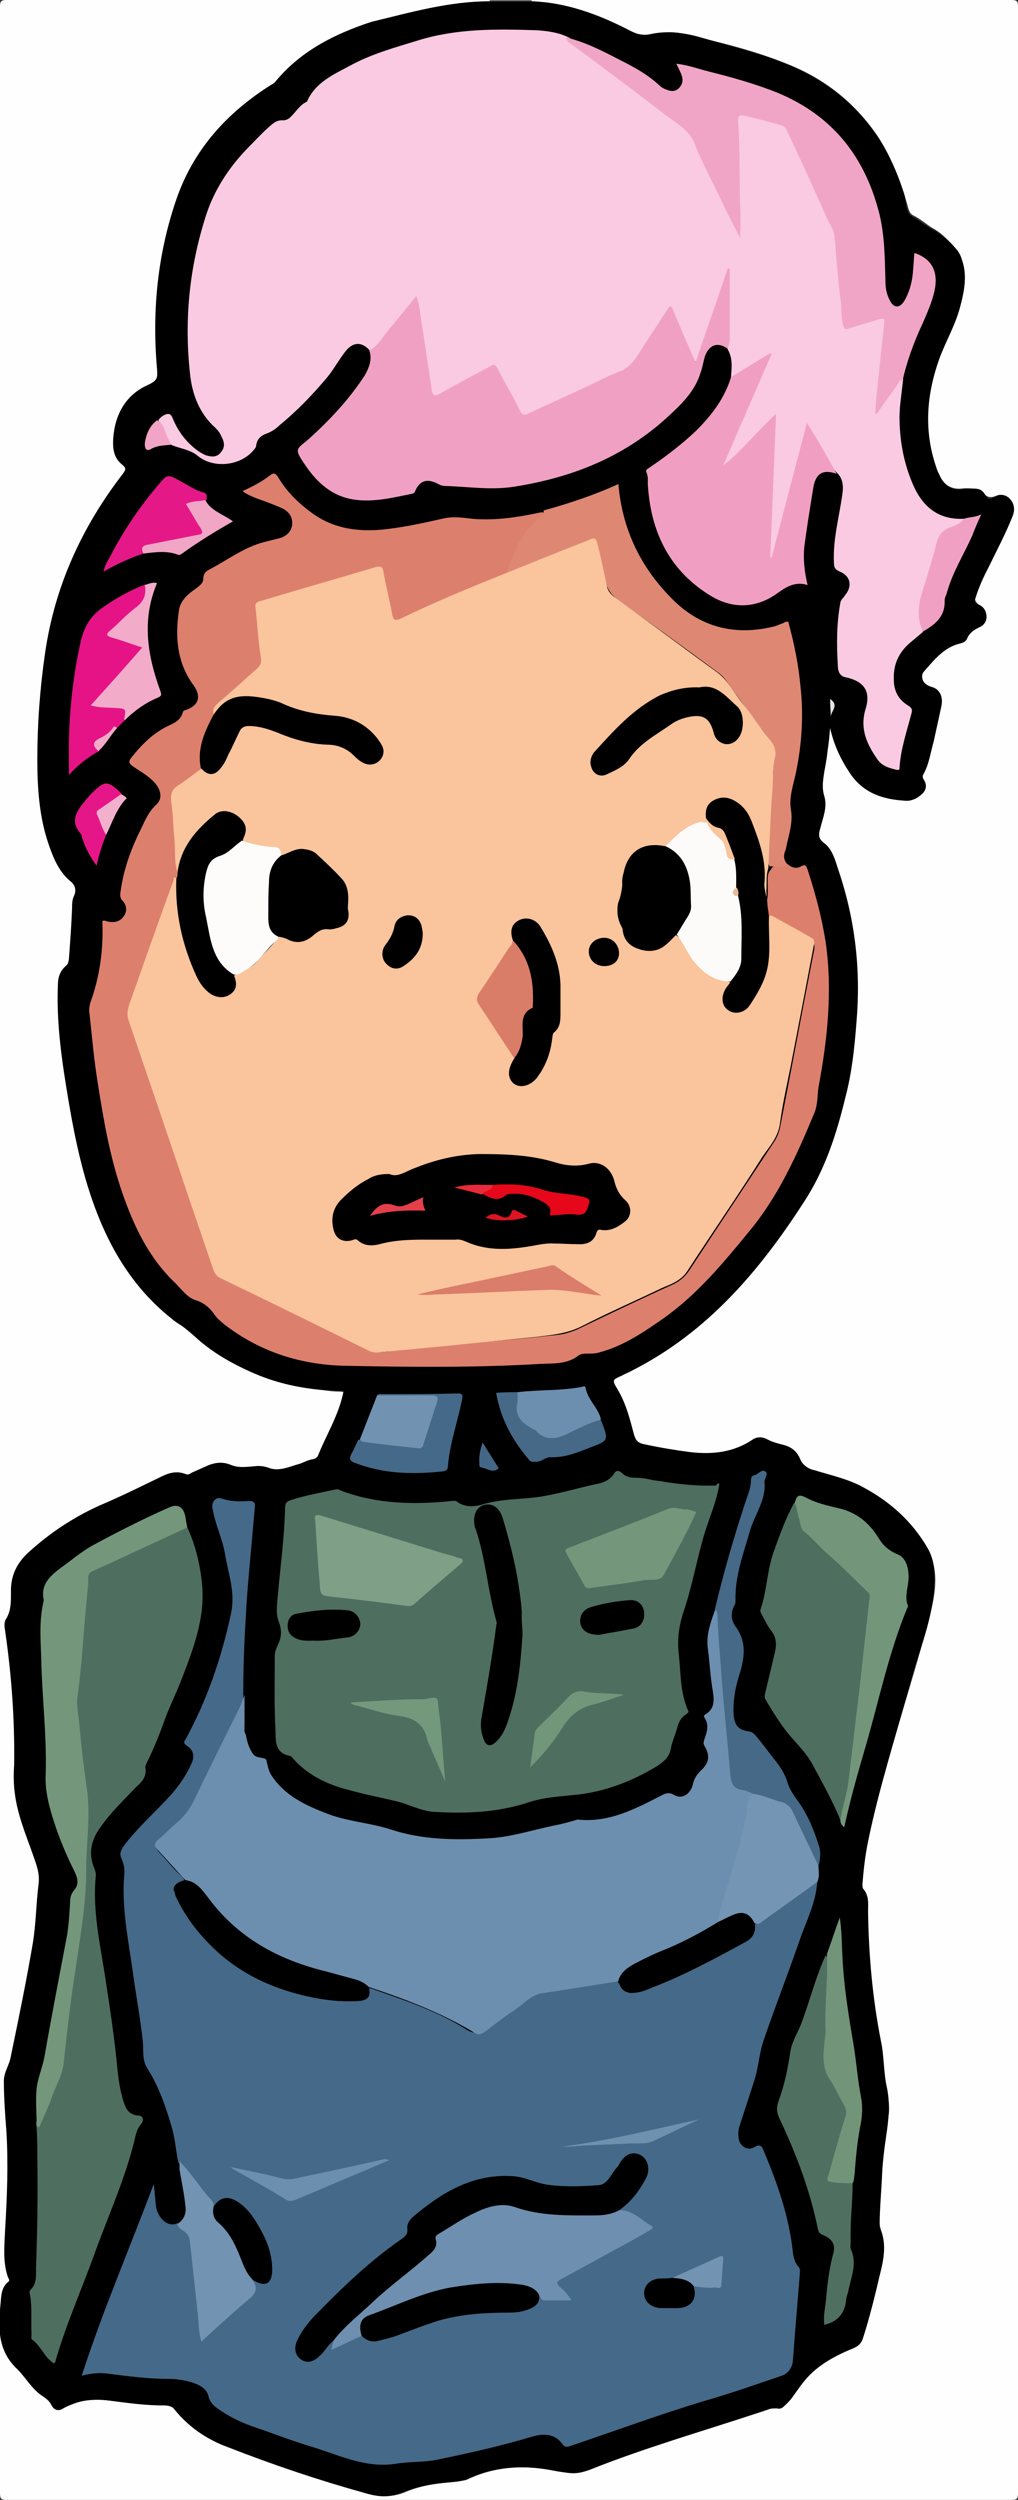 <?xml version="1.0" encoding="utf-8"?>
<!-- Generator: Adobe Illustrator 18.1.1, SVG Export Plug-In . SVG Version: 6.00 Build 0)  -->
<svg version="1.1" id="Layer_1" xmlns="http://www.w3.org/2000/svg" xmlns:xlink="http://www.w3.org/1999/xlink" x="0px" y="0px"
	 viewBox="0 0 158.2 388.4" enable-background="new 0 0 158.2 388.4" xml:space="preserve">
<rect x="0" y="0" width="158.2" height="388.4" fill="#333333" stroke="none"/>
<g>
	<path fill="#FEFEFE" d="M82.6,0c24.9,0,49.8,0,74.6,0c0.8,0,1,0.2,1,1c0,128.8,0,257.6,0,386.4c0,0.8-0.2,1-1,1
		c-52.1,0-104.2,0-156.2,0c-0.8,0-1-0.2-1-1C0,258.6,0,129.8,0,1c0-0.8,0.2-1,1-1c25,0,50.1,0,75.1,0c0.1,0.1,0.1,0.2-0.1,0.3
		c-1.2,0.5-2.5,0.2-3.8,0.4c-5.5,0.6-10.6,2.2-15.8,4c-3.9,1.4-7.6,3.3-10.6,6.1c-2.1,1.9-4.3,3.7-6.5,5.4c-3.9,3-7,6.8-9.4,11.1
		c-1.6,2.9-2.5,6-3.3,9.2c-1.4,5.9-2,11.9-1.8,18c0,1.3,0.2,2.6,0.4,3.9c0.1,0.9-0.1,1.5-1.1,1.9c-3.9,1.3-6.3,5.9-5.7,10.2
		c0.1,0.6,0.5,1.1,0.8,1.6c1,1.2,1.1,1.4,0.1,2.7c-2.5,3.3-4.7,6.8-6.6,10.5c-1.4,2.8-2.4,5.8-3.3,8.7c-0.3,1.1-0.6,2.2-1,3.2
		c-0.8,1.8-0.6,3.7-0.9,5.5c-0.7,4.3-1,8.6-1,13c0,3.7-0.1,7.4,0.5,11.1c0.5,2.6,1.1,5.2,2.4,7.7c0.5,0.9,1,1.7,1.7,2.4
		c0.9,0.8,1.2,1.7,0.9,2.9c-0.5,2.2-0.2,4.4-0.5,6.6c-0.1,1.1-0.3,2.1-0.3,3.2c0,0.5-0.2,0.9-0.5,1.2c-1,0.9-1.1,2-1.1,3.3
		c-0.1,6.1,0.7,12,1.7,18c1.1,6.7,2.8,13.1,5.4,19.4c2.1,5,5.2,9.2,9.3,12.6c3.3,2.7,6.5,5.6,10.3,7.7c4.1,2.3,8.4,3.6,13.1,4.1
		c1.1,0.1,2.1,0.3,3.2,0.3c1.1,0,1.3,0.3,1,1.3c-0.5,1.7-1,3.3-1.8,4.8c-0.3,0.6-0.7,1.2-0.9,1.8c-0.7,3.1-3.2,3.8-5.8,4.4
		c-1.3,0.3-2.7,0.6-4,0c-0.3-0.1-0.6-0.1-1-0.1c-1.7,0-3.3,0.2-5-0.3c-1-0.3-2,0-2.9,0.4c-1.4,0.7-2.8,1.3-4.5,1
		c-0.7-0.2-1.4,0.1-2,0.4c-4.7,2.2-9.4,4.2-13.9,6.7c-2.9,1.6-5.4,3.6-7.7,5.9c-1.4,1.3-2,3-2.1,5c0,1.6,0.1,3.3-0.8,4.8
		c-0.3,0.5-0.2,1.1-0.1,1.7c1,6.9,1.6,13.9,1.3,20.9c-0.1,3.8,0.7,7.5,2,11c0.2,0.6,0.4,1.2,0.7,1.8c1.4,2.6,1.2,5.3,1,8.1
		c-0.4,6.4-1.7,12.6-2.9,18.8c-0.4,2.1-0.7,4.2-1.4,6.2c-1.4,3.6-0.6,7.2-0.4,10.9c0.2,3.2,0.1,6.3,0,9.5c-0.2,3.5-0.5,7.1-0.3,10.7
		c0,0.3,0.1,0.6,0.2,0.9c0.4,1.1,0.5,2.1-0.3,3.1c-0.4,0.5-0.3,1.3-0.4,2c-0.3,2-0.1,4-0.1,6c0,0.5,0.3,1,0.6,1.4
		c1.4,2,2.9,3.9,4.4,5.7c0.4,0.4,0.8,0.8,1.3,1.1c0.4,0.2,0.7,0.5,1.1,0.8c1.4,1.4,1.4,1.4,3.2,0.7c2.3-1,4.8-0.8,7.2-0.5
		c2.3,0.3,4.5,0.5,6.8,0.6c1.2,0,2.1,0.3,2.9,1.3c1.8,2.2,4.2,3.8,6.8,4.9c7.2,2.9,14.7,5.3,22.2,7.5c2.1,0.6,4.2,0.6,6.2-0.3
		c2.6-1.1,5.4-1.3,8.2-1.6c0.5-0.1,1-0.1,1.5-0.4c4.8-2.2,9.8-2.1,14.8-1c1.3,0.3,2.4,0.2,3.6-0.3c1.9-0.8,3.9-1.5,5.9-2.2
		c7.3-2.6,14.7-4.8,22.1-7.2c0.2-0.1,0.5-0.2,0.7-0.2c1.7,0.1,2.8-1.1,3.5-2.3c2.1-3.5,5.3-5.5,8.8-7.1c1.1-0.5,1.7-1.1,2-2.2
		c1-3.6,2.1-7.1,2.7-10.8c0.3-1.8,0.4-3.5-0.1-5.3c-0.5-1.8-0.3-3.7-0.1-5.6c0.3-4.1,0.7-8.2,1.3-12.3c0.3-1.9-0.4-3.8-0.6-5.7
		c-0.3-4-1.1-7.9-1.8-11.9c-0.5-2.6-0.5-5.2-0.7-7.9c-0.2-2.5-0.3-4.9-0.2-7.4c0-0.4,0-0.8-0.2-1.1c-0.9-1.3-0.5-2.7-0.4-4.1
		c0.7-5.9,2.3-11.6,3.9-17.3c2.1-7.4,4.5-14.8,6.4-22.2c0.9-3.5,1.6-7.4-0.7-10.8c-1.6-2.4-3.3-4.6-5.8-6.1
		c-0.3-0.2-0.6-0.4-0.8-0.7c-1.2-1.2-2.7-2-4.3-2.5c-2.1-0.7-4.2-1.5-6.4-2.1c-1.1-0.3-1.9-1-2.4-2c-0.4-0.9-1.1-1.4-2-1.7
		c-1-0.3-2.1-0.6-3.1-1c-0.6-0.3-1.2-0.2-1.7,0.1c-3.6,2.2-7.5,2.4-11.5,1.8c-2.1-0.3-4.1-0.7-6.1-1.2c-0.6-0.1-1-0.5-1.2-1
		c-0.1-0.4-0.3-0.8-0.4-1.1c-0.6-2.4-1.4-4.8-2.6-7c-0.6-1.2-0.5-1.5,0.7-2c5.1-2.2,9.6-5.3,13.7-9c6.1-5.6,11.3-12,15.5-19.1
		c2.2-3.8,3.9-7.8,4.9-12.1c0.7-2.9,1.6-5.7,1.9-8.6c0.3-2.7,0.5-5.5,0.7-8.2c0.4-4.8-0.3-9.4-1-14.1c-0.5-3.1-1.6-5.9-2.5-8.9
		c-0.3-0.9-0.8-1.6-1.5-2.3c-0.8-0.7-1-1.5-0.6-2.5c0.4-1.1,0.6-2.2,0.8-3.4c0.1-0.6,0.2-1.1-0.1-1.7c-0.5-1.3-0.3-2.5,0-3.8
		c0.4-1.9,0.7-3.9,0.7-5.8c0-0.1,0-0.2,0-0.4c0-0.3,0-0.7,0.4-0.8c0.5-0.1,0.6,0.3,0.7,0.7c0.3,1.6,0.9,3.1,1.6,4.5
		c1.8,3.7,4.8,5.6,8.9,5.8c0.8,0,1.5-0.1,2.2-0.4c1-0.5,1.3-1.2,1-2.3c-0.2-0.6-0.1-1.1,0.1-1.6c1-3.2,1.8-6.4,2.5-9.6
		c0.4-2,0.1-2.4-1.7-3.3c-1.1-0.5-1.5-2.1-0.6-3.1c1.5-1.7,3.1-3.4,5.3-4.2c0.1,0,0.2,0,0.2-0.1c1.1-1.1,2.4-2,3.4-3.1
		c0.6-0.7,0.5-1.6-0.4-2.2c-1-0.7-1-1.5-0.6-2.5c0.5-1.3,1-2.7,1.8-3.9c1.3-2.2,2.2-4.6,3.4-6.9c0.3-0.5,0.5-1,0.5-1.6
		c0.2-1.6-1.1-2.7-2.5-2.2c-0.9,0.4-1.6,0.3-2.1-0.5c-0.3-0.5-0.9-0.6-1.4-0.6c-0.6,0-1.3-0.1-1.9,0c-1.8,0.2-2.9-0.7-3.6-2.2
		c-1.1-2.3-1.6-4.7-1.8-7.3c-0.3-5.3,1-10.2,3.3-15c1.5-3.1,2.5-6.3,2.3-9.8c-0.1-1-0.3-1.9-0.9-2.7c-1.1-1.2-2.2-2.5-3.6-3.3
		c-1.1-0.6-2-1.5-3.2-2.1c-0.7-0.3-0.8-1-1-1.7c-1.1-3.8-2.5-7.5-4.7-10.8c-3.4-4.9-7.8-8.5-13.3-10.8c-5.5-2.3-11.3-3.7-17.1-5
		c-1.8-0.4-3.5,0-5.2,0.3c-0.6,0.1-1.2,0.1-1.7-0.2C93.7,2.9,88.7,1,83.1,0.5c-0.2,0-0.3-0.1-0.4-0.2C82.5,0.3,82.5,0.2,82.6,0z"/>
	<path fill="#6E6E6E" d="M82.6,0c0,0.1,0.1,0.1,0,0.2c-0.2,0.2-0.4,0.4-0.7,0.4c-1.7,0.1-3.4,0.1-5.1,0c-0.3,0-0.5-0.1-0.7-0.4
		c0-0.1,0-0.1,0-0.2C78.3,0,80.4,0,82.6,0z"/>
	<path d="M76.1,0.2c2.2,0,4.4,0,6.6,0c5.3,0.2,10.2,2,14.9,4.4c1.1,0.6,2.1,1,3.5,0.7c2.7-0.6,5.4-0.2,8.1,0.6
		c4.4,1.3,8.8,2.3,13.1,4.1c9.3,3.8,15.2,10.6,18.2,20.1c0.4,1.2,0.2,2.9,1.2,3.5c1.1,0.6,2,1.4,3.1,2c0.7,0.3,1.3,0.8,1.9,1.3
		c4,2.9,3.6,6.8,2.5,10.8c-0.7,2.7-2.1,5.1-3.1,7.7c-2.1,5.7-2.6,11.4-0.6,17.2c0.1,0.4,0.3,0.8,0.5,1.2c0.7,1.6,1.8,2.5,3.7,2.2
		c0.8-0.1,1.7-0.1,2.5,0.1c0.9,0.2,1,1.4,1.5,1.4c0.6,0,1.2-0.7,1.9-0.6c1.5,0.2,2.4,1.6,1.8,3.2c-1.1,2.8-2.5,5.4-3.8,8.1
		c-0.8,1.5-1.5,3.1-2,4.7c-0.2,0.6-0.2,0.8,0.4,1c0.8,0.3,1.2,0.9,1.3,1.7c0.1,0.9-0.4,1.6-1.2,1.9c-0.8,0.4-1.5,0.9-1.8,1.7
		c-0.2,0.5-0.7,0.7-1.2,0.8c-2.4,0.6-3.9,2.5-5.4,4.2c-0.9,0.9-0.3,2.1,1,2.5c1.3,0.3,1.9,1.5,1.6,3c-0.4,1.8-0.8,3.7-1.2,5.5
		c-0.5,1.7-0.7,3.5-1.6,5.1c-0.2,0.3-0.1,0.6,0.1,0.9c0.6,1,0.2,1.8-0.6,2.4c-0.7,0.6-1.6,0.9-2.4,0.8c-3.3-0.2-6.3-1.1-8.4-4.1
		c-1.5-2.2-2.6-4.5-3.2-7.2c-0.1,1.2-0.2,2.4-0.4,3.6c-0.1,1.1-0.3,2.1-0.5,3.2c-0.2,1.3-0.4,2.5,0,3.8c0.5,1.7-0.2,3.3-0.6,4.9
		c-0.3,1-0.4,1.7,0.6,2.4c1.3,1,1.7,2.7,2.2,4.2c2.6,7.7,3.5,15.5,2.8,23.6c-0.3,3.9-0.7,7.8-1.7,11.6c-1.4,5.8-3.2,11.4-6.5,16.4
		c-6.9,10.7-15,20.2-26.6,26.1c-0.5,0.3-1.1,0.5-1.6,0.8c-1.6,0.7-1.6,0.7-0.7,2.2c1.3,2.2,1.9,4.6,2.5,6.9c0.3,1,0.6,1.4,1.7,1.6
		c2.3,0.5,4.7,0.9,7,1.2c3.4,0.4,6.7,0.1,9.7-1.9c0.7-0.5,1.5-0.5,2.3-0.1c0.7,0.4,1.5,0.6,2.2,0.8c1.4,0.3,2.4,0.9,3,2.4
		c0.3,0.7,1.1,1.4,2.1,1.6c2.6,0.8,5.4,1.4,7.7,2.7c4.1,2.2,7.6,5.3,10,9.5c0.9,1.6,1.1,3.3,1,5.2c-0.1,5.6-2.4,10.6-3.8,15.9
		c-2.2,8.1-4.8,16.1-6.5,24.4c-0.5,2.3-0.7,4.6-0.9,6.9c0,0.1,0,0.4,0.1,0.4c1,1.1,0.8,2.4,0.8,3.6c0.1,6.8,0.7,13.5,2,20.1
		c0.5,2.3,0.4,4.8,0.9,7.1c1,4.5-0.6,8.8-0.7,13.2c-0.1,2.8-0.4,5.6-0.4,8.4c0,0.1,0,0.2,0,0.2c1.5,3.3,0.2,6.4-0.5,9.6
		c-0.6,2.6-1.3,5.2-2.1,7.7c-0.2,0.7-0.7,1.2-1.4,1.5c-2.9,1.2-5.6,2.6-7.6,5c-1.1,1.3-1.9,2.8-3.2,4c-0.3,0.3-0.6,0.5-1.1,0.4
		c-1.1-0.2-2.1,0.4-3.1,0.7c-8.7,2.9-17.5,5.4-26,8.8c-2.3,0.9-4.3,0.4-6.5,0c-4.2-0.7-8.3-0.5-12.2,1.3c-1.8,0.8-3.7,0.6-5.5,0.9
		c-2,0.3-3.9,0.9-5.8,1.6c-1.8,0.6-3.4,0.3-5.1-0.2c-7.2-2-14.3-4.4-21.2-7.1c-3.3-1.2-6.2-3.2-8.4-6c-0.3-0.3-0.6-0.5-1-0.5
		c-3.2,0.1-6.4-0.4-9.5-0.8c-2.4-0.3-4.6,0.1-6.7,1.3c-0.8,0.5-1.4,0.2-1.8-0.5c-0.3-0.7-0.9-1.1-1.5-1.5c-1.6-1.1-2.5-2.8-3.8-4.1
		c-3.1-2.9-3-6.5-2.6-10.3c0.1-1.2,0.1-2.4,1.2-3.3c0.3-0.2,0-0.5-0.1-0.8c-0.8-2.4-0.5-4.9-0.4-7.4c0.3-5,0.5-10.1,0.2-15.1
		c-0.2-2.6-0.4-5.3-0.4-7.9c0-1.4,0.9-2.5,1.1-3.9c1.2-5.8,2.4-11.6,3.4-17.5c0.5-3,0.5-6.1,0.9-9.2c0.2-1.8-0.4-3.1-0.9-4.6
		c-1.1-3.1-2.4-6.2-2.8-9.5c-0.2-1.5-0.2-3-0.1-4.4c0.1-7-0.4-13.9-1.4-20.8c-0.1-0.6-0.2-1.3,0.1-1.8c0.9-1.4,0.8-3,0.8-4.5
		c0-2.3,0.9-4.2,2.6-5.8c3.6-3.3,7.6-5.9,12.1-7.8c3-1.3,5.8-2.7,8.7-4.1c1.2-0.6,2.4-0.9,3.7-0.4c0.4,0.2,0.7,0,1-0.2
		c0.9-0.4,1.8-0.8,2.7-1.2c1.1-0.4,2.2-0.5,3.4,0c1.2,0.5,2.4,0.3,3.7,0.2c0.8-0.1,1.5,0,2.3,0.3c1.5,0.5,3-0.2,4.4-0.6
		c0.8-0.2,1.5-0.7,2.4-0.8c0.3-0.1,0.5-0.2,0.7-0.5c1.3-3.3,3.3-6.4,4-10.1c-4.5-0.1-8.9-0.7-13.1-2.4c-3.9-1.6-7.6-3.6-10.7-6.7
		c-0.8-0.8-2-1.3-2.9-2.1c-6.8-5.4-10.6-12.6-13.1-20.7c-1.7-5.6-2.7-11.4-3.6-17.2c-0.7-4.6-1.2-9.3-1-14c0-1.1,0.3-2.1,1.2-2.9
		c0.4-0.3,0.4-0.6,0.5-1c0.2-2.7,0.4-5.3,0.5-8c0-0.6,0-1.3,0.3-1.9c0.5-1.1,0-1.9-0.7-2.4c-1.7-1.5-2.5-3.5-3.2-5.5
		c-1.5-4.3-1.8-8.8-1.8-13.3c0-5.5,0.4-11,1.2-16.5c1.5-10.4,5.7-19.6,12.1-27.9c0.4-0.6,0.6-0.8-0.1-1.4c-1.4-1.1-1.5-2.6-1.4-4.2
		c0.3-3.7,2-6.7,5.4-8.2c1.5-0.7,1.5-1.1,1.4-2.5c-0.8-9.1,0.1-18,3.1-26.6c2.7-7.6,7.8-13.2,14.6-17.5c0.2-0.1,0.4-0.2,0.6-0.4
		c3.9-4.8,9.2-7.5,15-9.4C63.9,1.9,69.8,0.2,76.1,0.2z"/>
	<path fill="#456988" d="M127,292.4c-0.2,2.9-1.4,5.5-2.4,8.1c-1.9,5.5-4,10.9-5.9,16.4c-0.7,2-0.8,4.1-1.4,6.1
		c-0.8,2.5-1.6,4.9-2.4,7.4c-0.2,0.6-0.2,1.3-0.1,1.9c0.2,1.2,1.4,1.9,2.4,1.3c1-0.6,1.2-0.1,1.5,0.6c2.1,5,3.9,10.1,4.5,15.6
		c0.1,0.9,0.3,1.7,0.9,2.4c0.3,0.3,0.2,0.6,0.2,1c-0.2,2.5-0.4,4.9-0.6,7.4c-0.2,2.1-0.3,4.2-0.5,6.3c-0.1,1-0.8,1.9-1.7,2.2
		c-4.1,1.4-8.1,2.8-12.3,4c-6.9,2.1-13.7,4.6-20.5,6.9c-0.6,0.2-0.9,0.3-1.4-0.4c-1.2-1.6-3.1-1.5-4.7-1c-4.7,1.4-9.6,2.5-14.4,3.5
		c-2.2,0.5-4.5,0.3-6.8,0.7c-4.8,0.7-9-1.5-13.4-2.8c-3-0.9-6-2.1-9-3.1c-1.6-0.6-3.1-1.3-4.6-2.3c-0.9-0.6-1.7-1.1-2-2.3
		c-0.3-1.3-1.5-1.8-2.7-2.2c-1.1-0.3-2.2-0.5-3.4-0.5c-3.2,0-6.3-0.4-9.4-0.8c-1.3-0.2-2.6-0.1-4.2,0.3c3.3-10.2,7.5-19.9,11.2-29.8
		c0.1,1,0.2,2.1,0.3,3.1c0.1,2,1.8,3.8,3.4,3c1.7,1,2.4,2.5,2.5,4.5c0.3,4.1,0.8,8.2,1.2,12.4c0,0.2,0,0.4,0.2,0.6
		c0.7-0.3,1.2-0.9,1.7-1.3c1.6-1.4,3.2-2.9,4.8-4.3c1-0.8,1.6-1.7,1.2-3c0.3-0.3,0.6,0,0.9,0.1c1,0.2,1.5-0.1,1.7-1.1
		c0.1-0.8,0.1-1.7-0.1-2.5c-0.6-2.6-1.7-4.9-3.3-6.9c-0.2-0.2-0.4-0.4-0.6-0.6c-1.7-1.7-2.6-1.8-4.7-0.4c-1.8-2.3-3.8-4.5-5.4-7
		c-0.4-1.9-0.5-3.9-1.1-5.7c-0.9-3.1-2-6.2-3.8-9c-0.7-1.2-0.5-2.7-0.6-4c-0.4-3.7-1.1-7.4-1.6-11.1c-0.7-4.9-1.7-9.8-1.3-14.7
		c0.1-0.9,0-1.7-0.4-2.6c-0.4-0.8-0.1-1.4,0.4-2.1c2.2-2.9,5-5.3,7.4-8c1.3-1.5,2.3-3,3.1-4.8c0.5-1.1,0.2-2.1-0.8-2.7
		c-0.4-0.3-0.5-0.5-0.2-0.9c3.4-6.2,5.6-12.7,7.1-19.6c0.7-3.3-0.4-6.1-0.9-9.1c-0.4-2.5-1.6-4.8-2-7.4c-0.1-0.9,0.6-1.7,1.4-1.4
		c1.4,0.5,2.8,0.5,4.3,0.4c0.8,0,1,0.3,0.9,1c-0.3,3.4-0.6,6.8-0.9,10.1c-0.2,2.3-0.4,4.6-0.5,6.9c-0.4,6.2-0.5,12.3-0.3,18.5
		c-0.5,0-0.5-0.5-0.5-0.8c0-1.7-0.1-3.5,0.2-4.9c0,1.1-0.7,2.2-1.3,3.4c-2,4.1-4,8.1-6,12.3c-1,2.2-2.6,3.8-4.3,5.3
		c-0.1,0.1-0.3,0.2-0.4,0.3c-1.8,1.5-1.8,1.5-0.2,3.2c0.9,1,1.7,2,2.7,2.9c0.3,0.3,0.6,0.5,0.5,1c-0.3,0.3-0.6,0.3-0.9,0.6
		c-0.5,0.4-0.7,0.9-0.4,1.6c1.3,2.8,3.1,5.3,5.3,7.5c4.1,4.2,9.2,6.7,14.9,8c2.3,0.5,4.6,0.9,7,0.8c2-0.1,2.1-0.1,2.5-1.9
		c0.5-0.2,0.9,0,1.4,0.2c4.8,1.7,9.6,3.3,13.9,6c1.3,0.9,2.4,0.8,3.6-0.2c1.7-1.4,3.6-2.6,5.3-3.9c1.1-0.8,2.2-1.3,3.5-1.5
		c3.2-0.5,6.5-1,9.7-1.6c0.5-0.1,1.1-0.3,1.6-0.1c1.3,1.9,1.7,2.1,3.9,1.3c4-1.5,8-3.2,11.7-5.4c0.9-0.6,1.9-1.1,2.9-1.5
		c1.4-0.6,2.3-1.5,2.5-3.1c2.9-1.7,5.5-4,8.4-5.9C126,292.7,126.4,292.2,127,292.4z"/>
	<path fill="#F9CAE2" d="M113.6,58.6c0.1-1.5,0.3-2.9-0.5-4.3c-0.3-0.8,0-1.6,0-2.4c0-3.1,0-6.2,0-9.1c-1.3,4.1-2.9,8.2-4.2,12.5
		c-0.1,0.4-0.2,0.9-0.7,0.9c-0.6,0-0.6-0.5-0.8-0.9c-0.9-2-1.8-4-2.6-6.1c-0.1-0.3-0.2-0.8-0.6-0.9c-0.5-0.1-0.6,0.5-0.8,0.8
		c-1.5,2.2-2.9,4.5-4.4,6.7c-0.6,0.9-1.4,1.5-2.3,2c-4.7,2.1-9.3,4.2-14,6.4c-1.4,0.6-1.7,0.6-2.4-0.7c-1.1-1.8-2-3.7-3-5.6
		c-0.4-0.8-0.8-0.9-1.6-0.5c-2.1,1.2-4.3,2.3-6.4,3.5c-0.3,0.2-0.5,0.3-0.8,0.5c-1.1,0.6-1.5,0.4-1.7-0.9c-0.3-1.7-0.5-3.4-0.8-5.1
		c-0.4-2.6-0.8-5.2-1.2-7.8c0-0.2,0-0.5-0.3-0.7c-1,1-1.9,2.1-2.8,3.2c-1,1.3-2.1,2.6-3.1,3.8c-0.3,0.3-0.5,0.9-1.1,0.6
		c-1.3-1.5-2.7-1.4-3.9,0.2c-1,1.3-1.8,2.8-2.9,4.1c-2.2,2.6-4.6,5.1-7.3,7.3c-0.5,0.5-1.1,0.9-1.8,1.2c-1,0.3-1.7,0.9-1.8,2
		c0,0.1-0.1,0.3-0.2,0.4c-2,2.7-6.4,3.2-8.9,1.1c-1.1-0.9-2.6-1.1-3.9-1.6c-0.4-0.2-0.7-0.6-0.8-1c-0.3-1-0.8-2-1.4-2.9
		c0.2-0.3,0.5-0.6,0.9-0.8c0.6-0.3,1-0.3,1.3,0.4c0.8,2,2.1,3.8,3.9,5.1c0.4,0.3,0.8,0.5,1.2,0.7c0.9,0.3,1.8,0.4,2.4-0.4
		c0.7-0.8,0.6-1.6,0.1-2.5c-0.2-0.5-0.5-0.9-0.9-1.3c-2.6-2.3-3.7-5.4-4-8.7c-0.9-8.5,0-16.8,2.7-24.9c1.3-3.7,3.5-7,6.2-9.8
		c1.1-1.1,2.1-2.2,3.2-3.2c0.7-0.6,1.3-1.3,2.4-1.2c0.3,0,0.6-0.1,0.9-0.3c1-0.8,1.6-2.1,2.8-2.6c1.3-3,4.1-4.2,6.7-5.6
		c3.3-1.8,6.9-2.8,10.5-3.9c6.1-1.9,12.3-1.8,18.5-1.6c1.5,0.1,3.1,0.3,4.5,0.9c1.4,0.6,2.5,1.7,3.7,2.6c4.9,3.8,9.9,7.4,14.8,11.2
		c0.6,0.5,1.2,1.1,1.5,1.8c2.2,4.9,4.7,9.6,7,14.5c-0.6-4.8,0-9.7-0.5-14.5c-0.1-1,0-2,0-3c0-0.7,0.3-1.1,1.1-0.9
		c2,0.4,3.9,1,5.8,1.5c0.6,0.2,1,0.6,1.3,1.2c2.3,5.1,4.7,10.2,7,15.4c0.8,1.7,0.6,3.7,0.8,5.6c0.3,2.8,0.6,5.6,0.8,8.4
		c0.1,0.9,0.5,1.1,1.4,0.9c1.3-0.4,2.5-0.9,3.8-1.1c1.1-0.2,1.3,0,1.2,1.1c-0.4,4.3-0.8,8.7-1.2,13.1c1-1.4,1.9-2.7,2.8-3.9
		c0.2-0.3,0.4-0.6,0.7-0.7c0.5-0.2,0.5,0.1,0.4,0.5c-0.2,2.1-0.6,4.2-0.5,6.3c0.1,3.3,0.7,6.4,2,9.5c1.5,3.6,4,5.7,8,5.5
		c0,0.7-0.6,0.9-1.1,1.1c-2,0.7-2.9,2.1-3.3,4.1c-0.5,2.6-1.4,5.1-2.1,7.7c-0.2,0.9-0.3,1.7,0,2.6c0.2,0.7,0.5,1.4,0.1,2.1
		c-0.6,0.5-1.3,1.1-1.9,1.6c-1.8,1.5-2.7,3.4-2.6,5.8c0,1.7,0.7,3.1,2.2,4c0.7,0.4,0.7,0.8,0.5,1.4c-0.7,2.7-1.6,5.3-1.8,8.1
		c0,0.4,0,0.6-0.5,0.5c-1.2-0.3-2.3-0.6-3-1.7c-1.6-2.3-2.7-4.7-1.8-7.7c0.9-2.9-0.3-4.4-3.2-5c-0.9-0.2-1.1-1.1-1.1-1.8
		c-0.2-3.3-0.2-6.5,0.4-9.8c0.1-0.5,0.5-0.7,0.7-1.1c1.2-1.4,0.9-3-0.8-3.7c-0.7-0.3-0.9-0.6-0.9-1.3c-0.2-3.6,0.8-7.1,1.3-10.7
		c0.2-1.3,0.1-2.5-0.9-3.4c-1.6-1.7-2.4-3.9-3.7-5.9c-0.2-0.3-0.3-0.8-0.8-1c-0.3,0.9-0.5,1.7-0.7,2.5c-1.4,5.5-2.9,11-4.3,16.5
		c-0.1,0.5-0.1,1.3-0.8,1.2c-0.5-0.1-0.4-0.9-0.3-1.4c0.3-3.1,0.2-6.3,0.4-9.4c0.2-3.1,0.1-6.3,0.4-9.4c0-0.4,0.1-0.9-0.1-1.4
		c-1.1,0.9-2.1,1.9-3,3c-1.1,1.4-2.4,2.5-3.7,3.8c-0.3,0.3-0.6,0.8-1.1,0.4c-0.4-0.3-0.1-0.8,0.1-1.2c1.9-4.4,3.8-8.8,5.7-13.2
		c0.3-0.8,0.7-1.6,1.2-2.6c-1.6,1-3,1.9-4.4,2.8C114.5,58.4,114.2,58.9,113.6,58.6z"/>
	<path fill="#6D8FAF" d="M28.8,292.1c-1.4-1.5-2.8-3.1-4.2-4.6c-0.6-0.6-0.8-1,0-1.7c1.1-0.9,2.1-2,3.2-2.9c1-0.9,1.7-1.9,2.3-3.1
		c2.3-4.8,4.7-9.6,7.1-14.4c0.3-0.7,0.6-1.4,0.8-2.1c0,1.6,0,3.2,0,4.8c0,0.5-0.1,1,0.2,1.4c0.2,1.1,0.5,2.2,1.2,3.1
		c0.6,0.7,1.8,0.3,2,0.9c0.2,0.8,0.3,1.5,0.7,2.2c2.1,3.3,5.4,4.8,8.8,6.1c3.1,1.2,6.6,1.4,9.7,2.4c5.1,1.7,10.3,1.7,15.5,1.4
		c3.4-0.2,6.7-1.3,10.1-2c1.1-0.2,2.2-0.5,3.2-0.8c0.1,0,0.2-0.1,0.4-0.1c4.8,0.5,8.8-1.6,12.9-3.7c0.7-0.4,1.3-0.6,2.1-0.1
		c1.2,0.7,2.6-0.2,2.9-1.8c0.2-0.8,0.6-1.4,1.2-2c1.3-1.2,1.5-2.3,0.6-3.8c-0.3-0.5-0.1-0.8,0-1.2c0.4-1.1,0.7-2.1,0-3.2
		c-0.2-0.3-0.1-0.4,0.2-0.6c1.3-0.8,1.3-2,1.1-3.4c-0.4-2.2-0.5-4.5-0.8-6.8c-0.3-2.2,0.5-4.2,1.2-6.2c0.8,0.1,0.8,0.8,0.8,1.3
		c0.2,4.8,0.7,9.5,1,14.2c0.3,3.5,0.7,7,1,10.5c0.1,0.9,0.5,1.5,1.5,1.8c0.6,0.2,1.3,0.2,1.7,0.8c-1.3,6.2-3,12.3-4.9,18.4
		c-0.2,0.5-0.3,1.1-0.4,1.6c-0.1,0.5-0.5,0.7-0.9,0.9c-3.3,2-6.8,3.5-10.3,5.1c-1.7,0.8-3.3,1.7-4.4,3.3c-4,0.6-8.1,1.3-12.1,1.9
		c-1.7,0.3-2.8,1.6-4.1,2.5c-1.7,1.1-3.2,2.3-4.8,3.5c-0.6,0.4-1,0.5-1.6,0.1c-5.1-3.1-10.7-5.2-16.4-7.1c-4.4-1.8-9.1-2.6-13.5-4.4
		c-3.4-1.4-6.4-3.4-8.8-6.2c-1.3-1.4-2.6-2.8-3.8-4.3C30.5,292.9,29.4,292.9,28.8,292.1z"/>
	<path fill="#4E6E60" d="M111.8,230.5c-0.4,2.7-1.5,5.1-2.3,7.7c-1.2,4-1.9,8.1-3.2,12c-0.8,2.3-1.1,4.6-0.8,6.9
		c0.3,2.9,0.2,5.8,1.4,8.6c0.2,0.3,0,0.4-0.2,0.6c-0.9,0.5-1.3,1.4-1.5,2.3c-0.3,1-0.7,1.9-0.9,2.8c-0.2,1.5-1,2.2-2.2,3
		c-3.8,2.3-7.9,3.9-12.2,4.4c-2.7,0.3-5.4,0.4-8,1.3c-4.7,1.5-9.5,1.7-14.4,1.4c-2-0.1-3.8-1.1-5.7-1.6c-2.5-0.6-5.1-1.1-7.6-1.8
		c-3.2-0.8-6.2-2.2-8.5-4.7c-0.2-0.2-0.4-0.6-0.7-0.6c-2.5-0.5-2.1-2.7-2.2-4.2c-0.2-3.8-0.1-7.6-0.1-11.4c0-0.6,0.3-1.2,0.5-1.7
		c0.6-1.2,0.6-2.3,0.1-3.6c-0.5-1.4-0.2-2.9-0.1-4.3c0.4-4.4,1-8.9,1.1-13.3c0-0.9,0.4-1.1,1.1-1.3c2.2-0.7,4.5-1.1,6.8-1.6
		c0.3-0.1,0.6,0.1,0.8,0.2c5.6,2.1,11.4,2.2,17.2,1.6c0.3,0,0.6-0.1,0.8,0.1c1.2,0.9,2.6,0.8,3.8,0.5c3.1-1,6.3-0.8,9.4-1.3
		c3-0.5,5.9-1.4,8.8-2c0.9-0.2,1.8-0.6,2.4-1.5c0.3-0.6,0.8-0.6,1.3-0.1c0.6,0.6,1.4,0.7,2.3,0.7c1.2,0,2.3,0.4,3.5,0.5
		c2.9,0.5,5.8,0.8,8.8,0.7C111.5,230.4,111.6,230.5,111.8,230.5z"/>
	<path fill="#DC806D" d="M122.2,134.1c0.7,0.6,1.4,1,2.3,0.5c0.7-0.4,0.8,0,1,0.5c1.2,3.7,2.2,7.4,2.8,11.2
		c1.1,7.6,0.3,15.1-1.1,22.6c-0.2,1.3-0.1,2.6-0.6,3.9c-2.7,6.5-5.5,12.8-10,18.3c-4.1,5-8.2,10-13.6,13.8c-3,2.1-6.1,4.2-9.8,5.2
		c-0.6,0.2-1.2,0.2-1.8,0.2c-0.5,0-1.1,0-1.5,0.3c-1.8,1.4-3.9,1.2-5.9,1.3c-10,0.6-20.1,0.5-30.1,0.3c-7-0.1-13.4-2.1-19-6.4
		c-0.6-0.5-1.2-1-1.6-1.6c-0.7-1-1.6-1.8-2.9-2.2c-1.3-0.4-2.2-1.7-3.2-2.7c-4.1-3.9-6.4-8.8-8.2-14c-1.9-5.5-2.9-11.2-3.8-17
		c-0.6-3.6-0.9-7.3-1.3-10.9c-0.1-0.5,0-1,0.1-1.5c1.5-4.1,2.1-8.4,1.9-12.8c0.4-0.2,0.7,0.1,1,0.1c1,0.2,1.8-0.1,2.3-0.8
		c0.6-0.8,0.5-1.7-0.1-2.4c-0.6-0.6-0.4-1.2-0.3-1.9c0.5-3.4,1.7-6.5,3.2-9.5c0.6-1.3,1.2-2.6,2.3-3.6c0.9-0.8,0.8-2.1-0.1-3.2
		c-1-1.2-2.3-1.9-3.5-2.7c-0.7-0.5-0.8-0.8-0.2-1.5c1.6-2,3.4-3.8,5.8-4.9c0.9-0.4,1.8-0.9,2.1-2c0.1-0.3,0.2-0.3,0.5-0.4
		c2-0.7,2.4-2.1,1.2-3.8c-2.6-3.5-2.9-7.5-2.3-11.6c0.2-1.6,1.4-2.6,2.7-3.5c0.5-0.4,1.1-0.8,1.1-1.5c0-0.9,0.5-1.2,1.1-1.5
		c2.8-1.5,5.3-3.4,8.4-4.2c0.8-0.2,1.6-0.4,2.4-0.6c1-0.3,1.8-1,1.9-2.1c0.1-1.2-0.5-2-1.5-2.5c-1.3-0.6-2.7-1.1-4.1-1.6
		c-0.7-0.3-1.5-0.6-2.1-1.1c1.5-0.7,2.9-1.4,4.2-2.4c0.6-0.5,0.9-0.4,1.3,0.2c1.4,2.4,3.4,4.3,5.7,5.9c3.1,2.1,6.6,2.6,10.3,2.3
		c3.2-0.3,6.4-1,9.5-1.7c1.5-0.4,3.1-0.2,4.7,0c3.5,0.3,6.8-0.2,10.2-0.9c0.3-0.1,0.5-0.1,0.8-0.1c0.4,0.5,0,0.9-0.3,1.2
		c-2.2,1.9-3.6,4.2-4.4,6.9c-0.2,0.6-0.4,1.2-0.9,1.7c-1,0.7-2.2,1-3.3,1.5c-4.3,1.7-8.5,3.6-12.8,5.3c-1.5,0.6-1.7,0.5-2.1-1.1
		c-0.4-1.9-0.9-3.8-1.3-5.7c-0.2-0.8-0.4-1.1-1.3-0.8c-5.7,1.7-11.3,3.3-17,5c-0.8,0.2-1.1,0.6-1,1.5c0.3,2.4,0.5,4.8,0.8,7.3
		c0.1,0.8-0.3,1.3-0.8,1.8c-1.8,1.7-3.7,3.3-5.6,4.9c-0.8,0.7-1.3,1.4-0.9,2.5c-0.6,1.6-1.4,3.1-1.8,4.8c-0.3,1.1,0,2.3-0.4,3.4
		c-0.9,1.1-2.1,1.8-3.2,2.6c-0.9,0.6-1.2,1.4-1.1,2.5c0.3,2.9,0.5,5.8,0.7,8.7c0,0.8,0.2,1.7,0.4,2.5c0,0.4,0.1,0.8-0.3,1
		c-0.1,0.1-0.3-0.1-0.4,0.1c-2,6.4-4.5,12.7-6.7,19c-0.4,1.1-0.4,2.1,0,3.1c3.5,10,6.9,20.1,10.3,30.2c0.8,2.5,1.7,4.9,2.5,7.4
		c0.3,0.9,0.8,1.5,1.7,1.9c7.4,3.7,14.9,7.3,22.3,10.9c1.5,0.7,3.1,0.2,4.6,0c4.7-0.4,9.4-0.9,14.1-1.3c3.5-0.3,6.9-0.6,10.4-1
		c1-0.1,2-0.4,3-0.8c5-2.4,10-4.8,15.1-7.1c1-0.5,1.8-1.2,2.4-2.1c4.4-6.7,8.8-13.3,13.2-20c0.4-0.6,0.7-1.3,0.9-2.1
		c1.8-9.2,3.5-18.4,5.3-27.6c0.2-0.9,0-1.4-0.8-1.9c-1.5-0.8-3-1.6-4.5-2.5c-0.5-0.3-1-0.3-1.5-0.4c-0.7-0.9-0.3-2-0.5-3
		c0.2-1,0.1-2.1,0.1-3.1c0-0.6,0-1.2,0.5-1.7C120.3,134.1,121.3,134.4,122.2,134.1z"/>
	<path fill="#4E6F60" d="M29.1,237.3c1.3,2.8,2,5.8,2.3,8.8c0.5,5.2-1.3,9.9-3.1,14.6c-0.8,2.1-1.8,4.1-2.6,6.2
		c-0.8,2.3-1.7,4.5-2.7,6.6c-0.2,0.4-0.5,0.9-0.4,1.2c0.2,1.4-0.6,2.2-1.5,3c-1.9,2-3.9,3.9-5.5,6.2c-1.5,2-1.9,4.2-0.9,6.5
		c0.1,0.3,0.2,0.6,0.2,0.9c-0.6,5.8,0.8,11.3,1.6,16.9c0.6,3.9,1.2,7.9,1.6,11.8c0.2,2.1,0.4,4.2,1,6.2c0.4,1.3,0.8,2.4,2.5,2.5
		c0.6,0,0.8,0.7,0.4,1.2c-0.7,0.8-0.9,1.7-1.1,2.6c-1.5,6.2-4.2,12-6.3,17.9c-2,5.5-4.4,10.9-6,16.5c0,0.1-0.1,0.2-0.2,0.3
		c-1.5-0.9-2-2.7-3.4-3.7c-0.2-0.1-0.1-0.6-0.1-0.9c-0.1-2,0.1-3.9-0.2-5.9c-0.1-0.3-0.2-0.8,0.1-1c0.9-0.9,0.8-2.1,0.8-3.3
		c0.2-5.8,0.3-11.5,0.2-17.3c0-1.8,0-3.6-0.2-5.4c0.5-0.5,0.6-1.3,1-1.9c2.6-4.8,3.3-10.1,3.9-15.5c0.7-5.8,1.5-11.7,2.3-17.5
		c0.2-1.8,0.2-3.6,0.3-5.4c0.2-2.6,0.1-5.2,0.3-7.8c0.2-3.4-0.5-6.7-0.8-10c-0.2-2.4-0.6-4.8-0.8-7.2c-0.1-2.1,0.3-4.2,0.5-6.3
		c0.4-4,0.8-8,1.1-11.9c0.1-1.7,0.6-2.9,2.4-3.7c4.1-1.8,8.2-3.7,12.2-5.6C28.3,237.4,28.7,237.3,29.1,237.3z"/>
	<path fill="#F0A1C3" d="M57.4,54.5c1.4-0.8,2.1-2.2,3.1-3.4c1.4-1.6,2.7-3.3,4.2-5.1c0.6,1.6,0.6,3.1,0.9,4.6c0.5,3.3,1,6.7,1.5,10
		c0.1,0.9,0.5,1,1.2,0.6c2.6-1.5,5.3-2.9,7.9-4.3c0.6-0.4,0.8-0.2,1.1,0.3c1.1,2.2,2.4,4.3,3.5,6.6c0.4,0.8,0.8,0.7,1.4,0.4
		c3-1.4,5.9-2.7,8.9-4.1c1.7-0.8,3.4-1.7,5.2-2.4c1.9-0.7,2.7-2.4,3.7-3.9c1.2-1.9,2.5-3.8,3.7-5.7c0.5-0.8,0.7-0.5,0.9,0.1
		c1.1,2.6,2.2,5.2,3.5,8.1c1.7-5.1,3.4-9.8,5-14.6c0.3,0,0.3,0.2,0.3,0.3c0,3.6,0,7.2,0,10.8c0,0.5-0.2,0.9-0.3,1.4
		c-1.5-1.1-2.8-0.7-3.5,1c-0.3,0.9-0.4,1.8-0.7,2.6c-0.9,3.1-3.2,5.2-5.5,7.3c-6.7,6-14.6,9.1-23.4,10.5c-3.7,0.6-7.2,0-10.9-0.1
		c-0.5,0-1-0.3-1.4-0.5c-1.4-0.6-2.4-0.3-3.1,1.1c-0.1,0.3-0.2,0.5-0.5,0.6c-3,0.6-6.1,1.4-9.2,0.9c-3.2-0.5-5.5-2.5-7.3-5.1
		c-2.1-3-1.5-2.6,0.5-4.4c3.2-2.9,6.2-6.1,8.6-9.8C57.3,57.2,57.9,55.9,57.4,54.5z"/>
	<path fill="#F1A5C6" d="M140.2,59.4c-0.2-0.7-0.3-0.3-0.5,0c-1,1.5-2.1,2.9-3.1,4.4c-0.1,0.2-0.2,0.4-0.6,0.5
		c0.1-0.9,0.1-1.8,0.2-2.7c0.4-3.8,0.8-7.6,1.2-11.4c0.1-0.7-0.1-0.8-0.8-0.6c-1.5,0.5-3.1,0.9-4.6,1.4c-0.6,0.2-0.8,0.2-1-0.5
		c-0.3-1.1-0.2-2.3-0.3-3.4c-0.5-3.4-0.7-6.9-1-10.3c-0.1-1.1-0.7-1.9-1.2-2.9c-2-4.6-4.1-9.1-6.2-13.6c-0.2-0.5-0.6-0.8-1.1-0.9
		c-1.8-0.5-3.7-1-5.5-1.4c-0.7-0.2-1-0.1-1,0.7c0.3,4.2,0.2,8.5,0.3,12.7c0.1,1.8,0.1,3.7,0,5.6c-0.8-1.7-1.7-3.3-2.5-5
		c-1-2.2-2.2-4.4-3.2-6.6c-0.4-0.9-0.9-1.8-1.2-2.7c-0.8-2.5-3.1-3.6-4.9-5c-4.9-3.8-9.9-7.5-14.9-11.2C88.1,6.2,88,6,87.9,5.8
		c3,0.7,5.7,2.1,8.4,3.5c2.2,1.1,4.4,2.3,6.2,4c0.3,0.3,0.7,0.5,1,0.6c0.7,0.3,1.4,0.4,2-0.2c0.6-0.6,0.7-1.3,0.4-2.1
		c-0.2-0.5-0.5-1.1-0.8-1.7c1.8,0.2,3.4,0.8,5,1.2c3.6,0.9,7.2,1.9,10.7,3.3c8.7,3.6,13.7,10.1,15.9,19c0.8,3.4,0.8,6.9,0.9,10.3
		c0,1.1,0.2,2.1,0.7,3c0.6,1.2,1.5,1.2,2.2,0.1c0.9-1.5,1.3-3.2,1.4-4.9c0.1-0.9,0.1-1.7,0.2-2.6c2.7,0.9,3.8,2.9,3.1,6
		c-0.4,1.7-1.1,3.3-1.8,4.9C142,53.2,140.9,56.2,140.2,59.4z"/>
	<path fill="#F09FC2" d="M113.6,58.6c2-1.2,4-2.5,6.1-3.7c0.1,0,0.1,0.1,0.2,0.1c-2.5,5.8-5,11.5-7.5,17.3c3-2.3,5.2-5.3,8.2-8
		c-0.3,7.6-0.6,15-0.9,22.3c0.1,0,0.1,0,0.2,0.1c1.8-6.9,3.6-13.8,5.5-21c1.7,2.7,3.2,5.3,4.6,7.9c-2.1-0.7-3.2-0.1-3.6,2.1
		c-0.5,3.1-1,6.1-1.4,9.2c-0.2,1.9,0,3.9,0.5,6c-1.8-0.6-3.2,0.2-4.6,1.2c-3.4,2.5-7.1,2.5-10.4,0.5c-6.3-3.8-9.3-9.7-9.8-17
		c-0.1-0.7,0.1-1.4-0.2-2.1c-0.3-0.6,0.3-0.7,0.5-0.9c2.5-1.7,5-3.6,7.2-5.7C110.6,64.5,112.6,61.9,113.6,58.6z"/>
	<path fill="#4E6E5F" d="M130.6,282.8c-1.2-3-2.8-5.8-4.3-8.6c-0.9-1.7-2.3-3.1-3.6-4.6c-1.4-1.7-2.6-3.6-3.7-5.5
		c-0.2-0.3-0.2-0.6-0.1-1c0.5-2.1,1-4.2,1.5-6.3c0.3-1.2,0.3-2.4-0.6-3.5c-0.6-0.8-1-1.7-1.5-2.6c-0.1-0.2-0.2-0.4-0.1-0.7
		c1-2.9,1-6.1,2.1-9.1c0.9-2.5,1.8-5,3.1-7.4c0.5,0,0.6,0.4,0.6,0.7c0.3,3.2,2.6,4.9,4.7,6.8c2,1.8,4,3.6,5.9,5.5
		c0.6,0.6,0.9,1.3,0.8,2.2c-1,9-2.1,18-3,27c-0.2,2.1-0.8,4.1-1.3,6.2C131,282.3,130.9,282.6,130.6,282.8z"/>
	<path fill="#DE8874" d="M122.2,134.1c-0.1,0.7-0.7,0.5-1.1,0.5c-0.5,0-1,0-1.5,0c-0.6-1-0.4-2.1-0.2-3.2c0.3-1.9,0.2-3.9,0.4-5.9
		c0.2-2.7,0.3-5.4,0.5-8.1c0.1-0.9-0.1-1.7-0.7-2.5c-2.3-3-4.5-6-6.7-9.1c-0.5-0.7-1.1-1.2-1.7-1.6c-5-3.7-10-7.3-15-10.9
		c-1.3-0.9-2-2-2.2-3.5c-0.3-1.7-0.7-3.3-1.1-4.9c-0.3-1.2-0.3-1.2-1.4-0.8c-3.7,1.5-7.5,3.1-11.2,4.6c-0.5,0.2-1,0.6-1.6,0.2
		c1-2.1,1.5-4.3,3-6.2c0.7-0.9,1.4-1.8,2.3-2.4c0.4-0.3,0.5-0.6,0.5-1c4-1.1,7.9-2.4,11.6-4.1c0.6,7.2,3.6,13.2,8.6,18.1
		c4.4,4.3,9.8,5.5,15.7,4c0.4-0.1,0.7-0.3,1.1-0.4c0.3-0.1,0.6-0.4,1-0.3c0.9,3.3,1.6,6.7,1.9,10.1c0.5,4.5,0.2,8.9-0.7,13.3
		c-0.4,1.9-1.1,3.8-0.8,5.7c0.4,2.2-0.4,4.2-0.8,6.3C121.7,132.9,121.8,133.5,122.2,134.1z"/>
	<path fill="#74977C" d="M29.1,237.3c-3.8,1.8-7.6,3.5-11.4,5.3c-1.1,0.5-2.2,1-3.3,1.5c-1,0.4-0.6,1.4-0.7,2.1
		c-0.4,3.8-0.7,7.7-1,11.5c-0.2,2.1-0.4,4.1-0.7,6.2c-0.1,1.2,0.2,2.5,0.3,3.7c0.3,3.4,0.7,6.9,1.2,10.3c0.6,4.2-0.1,8.4-0.1,12.5
		c0,5.5-1,11-1.8,16.4c-0.7,4.6-1.2,9.1-1.7,13.7c-0.2,1.9-1.2,3.5-1.8,5.2c-0.5,1.5-1.2,2.9-1.8,4.3c-0.1,0.3-0.2,0.8-0.6,0.2
		c0-1.9-0.2-3.9,0-5.8c0.2-1.6,0.9-3.2,1.2-4.8c1.1-6.3,2.3-12.5,3.5-18.8c0.3-1.8,0.4-3.6,0.5-5.4c0-0.7,0.2-1.2,0.6-1.7
		c0.9-1,0.5-2.1,0-3.1c-1.6-3.2-2.9-6.5-3.8-9.9c-0.4-1.6-0.7-3.3-0.6-5c0.2-6.1-0.6-12.2-0.7-18.3c-0.1-2.7-0.3-5.5,0.3-8.3
		c0-0.2,0.1-0.3,0.1-0.5c-0.5-2.3,0.8-3.6,2.5-4.9c1.7-1.2,3.3-2.6,5.1-3.6c3.9-2.1,7.8-4.1,11.9-5.9c1.3-0.6,2.2-0.1,2.5,1.4
		C28.9,236.3,29,236.8,29.1,237.3z"/>
	<path fill="#4F7060" d="M132.5,339.2c0,3-0.4,5.9-0.3,8.9c0,0.4-0.1,0.9,0,1.3c1.1,2.3,0,4.5-0.4,6.7c-0.1,0.4-0.3,0.8-0.3,1.2
		c-0.2,2.1-1.3,3.4-3.4,3.9c-0.2-1.4,0.2-2.9,0.3-4.3c0.2-2.3,0.5-4.6,1.1-6.8c0.4-1.4-0.2-2.3-1.7-2.9c-0.5-0.2-0.6-0.5-0.7-0.9
		c-1.2-5.9-3.3-11.5-5.9-17c-0.5-1-0.6-1.8-0.2-2.9c0.9-2.4,1.4-4.9,1.8-7.5c0.2-1.5,1-2.8,1.6-4.2c1.4-3.6,2.3-7.4,3.9-10.9
		c0.4,0.4,0.4,0.9,0.4,1.3c-0.1,4.3-0.1,8.7-0.4,13c-0.1,2,0,3.8,1.2,5.5c0.7,1.1,1.2,2.3,1.9,3.5c0.4,0.7,0.4,1.3,0.2,2.1
		c-0.7,2.8-1.6,5.5-2.3,8.3c-0.3,1.2-0.2,1.3,1,1.5C131,338.9,131.8,338.6,132.5,339.2z"/>
	<path fill="#73967B" d="M130.6,282.8c0.3-2.2,1.1-4.2,1.3-6.4c0.3-2.5,0.6-5,0.9-7.6c0.3-2.5,0.6-5,0.9-7.6
		c0.3-2.4,0.5-4.9,0.8-7.3c0.2-1.8,0.4-3.6,0.6-5.4c0.1-0.5,0.1-0.9-0.3-1.2c-2-1.9-3.9-3.9-6-5.7c-1.4-1.2-2.5-2.6-3.9-3.7
		c-0.5-0.4-0.5-1.2-0.7-1.9c-0.3-0.8-0.3-1.7-0.7-2.5c0.3-1,0.5-1.5,1.8-0.8c1.5,0.8,3.2,1.2,4.9,1.6c2.8,0.6,4.8,2.2,6.3,4.6
		c0.7,1.2,1.6,2,3,2.6c1.3,0.5,1.7,2.1,1.7,3.5c0,1.5-0.7,3-0.1,4.5c0,0.1,0,0.2-0.1,0.3c-2.9,7-4.4,14.4-6.5,21.6
		c-1.2,4.1-2.4,8.3-3.3,12.5C130.7,283.5,130.6,283.2,130.6,282.8z"/>
	<path fill="#7495B3" d="M111.6,298.6c0.1-1.9,0.9-3.6,1.4-5.4c1.1-3.8,2.3-7.5,3-11.4c0.1-0.4,0.1-0.8,0.1-1.2
		c0.1-0.8,0.2-1.5,1-1.9c1.8-0.5,5.8,1.4,6.5,3.1c0.3,0.7,0.6,1.4,1,2.1c0.7,1.5,1.4,3.1,2.2,4.6c0.3,0.5,0.2,1,0.4,1.5
		c0,0.8,0.2,1.6-0.2,2.4c-2.8,2-5.7,4.1-8.5,6.1c-0.4,0.3-0.7,0.6-1.2,0.3c-0.3-0.1-0.4-0.3-0.6-0.5c-0.9-0.9-1.7-1-2.9-0.5
		C113.1,298.1,112.5,298.8,111.6,298.6z"/>
	<path fill="#456987" d="M127.2,289.9c-1.3-2.8-2.7-5.6-4-8.4c-0.4-0.8-0.8-1.3-1.7-1.5c-1.5-0.4-2.9-1.1-4.4-1.3
		c-0.6-0.2-1.2-0.6-1.8-0.6c-1.4-0.2-1.7-1.2-1.8-2.3c-0.4-4.8-0.9-9.5-1.3-14.3c-0.2-3.5-0.6-7-0.7-10.4c0-0.4-0.1-0.8-0.4-1.1
		c1.5-6.3,3.3-12.4,5.4-18.6c0.1-0.4,0.2-0.9,0.2-1.4c0-0.4,0.1-0.7,0.5-0.8c0.6-0.1,1.2-1,1.7-0.6c0.6,0.3-0.1,1.1-0.1,1.6
		c0.3,2.9-1.6,5.2-2.3,7.8c-1,3.5-2.3,6.9-2.2,10.6c0,0.2,0,0.5-0.1,0.7c-0.7,1.2-0.6,2.4,0.1,3.4c1.8,2.4,1.4,4.9,0.6,7.5
		c-0.6,1.9-1,3.9-0.9,6c0.1,1.8,0.7,2.6,2.4,2.8c0.5,0.1,0.7,0.3,1,0.6c1,1.2,1.9,2.4,2.9,3.7c0.9,1.1,1.7,2.3,2.1,3.7
		c0.5,1.6,1.7,2.8,2.5,4.2c1,1.7,1.7,3.5,2.3,5.4C127.6,287.6,127.5,288.8,127.2,289.9z"/>
	<path fill="#E51385" d="M19.4,111.9c-0.4,0.4-0.7,0.7-1.1,1.1c-1,0.6-1.9,1.4-2.8,2.1c-0.8,0.5,0,1.1-0.1,1.6
		c-1.7,0.9-3.1,2-4.7,3.7c0-1.9,0-3.4,0-5c0.1-5.4,0.7-10.7,1.9-16c0.5-2,1.5-3.7,3.2-4.9c2.1-1.5,4.4-2.8,6.8-3.7
		c0.6,1.2,0.5,2.1-0.4,2.9c-1.4,1.3-2.7,2.6-4.1,3.8c-1.1,1-1,1,0.3,1.5c0.9,0.3,1.9,0.6,2.8,1c1.2,0.4,1.3,0.7,0.4,1.7
		c-2.1,2.4-4.3,4.8-6.5,7.2c-0.1,0.1-0.1,0.2-0.2,0.4c0.5,0.4,1.1,0.3,1.8,0.4c0.7,0,1.4,0,2.1,0.2c1.1,0.3,1.3,0.5,0.8,1.6
		C19.5,111.5,19.3,111.7,19.4,111.9z"/>
	<path fill="#7293B2" d="M27.9,335.8c1.6,1.6,2.9,3.6,4.3,5.3c0.4,0.5,1.1,0.9,1,1.7c0.2,1.5,1.1,2.5,2.1,3.6c1,1,1.5,2.4,2,3.6
		c0.6,1.5,1.3,2.9,2,4.3c0.8,1.2,0.5,2-0.6,2.9c-2.5,2.1-4.9,4.3-7.4,6.6c-0.5-1.5-0.4-3.1-0.6-4.6c-0.4-3.7-0.8-7.3-1.2-11
		c-0.1-0.8-0.4-1.2-1-1.6c-0.4-0.3-0.9-0.5-0.9-1.1c1.1-0.7,1.4-1.8,1.2-2.9c-0.2-1.9-0.6-3.7-0.9-5.5
		C27.9,336.6,27.9,336.2,27.9,335.8z"/>
	<path fill="#729579" d="M132.5,339.2c-1.1,0-2.2,0-3.3-0.2c-0.8-0.1-0.7-0.4-0.5-0.9c0.9-3.1,1.7-6.2,2.7-9.3
		c0.2-0.6,0.1-1.1-0.2-1.7c-0.8-1.3-1.4-2.8-2.3-4.1c-1.1-1.7-1-3.6-0.8-5.4c0-0.6,0.2-1.3,0.2-1.9c-0.2-4,0.4-8,0.2-12.1
		c0.7-1.9,1.3-3.8,2-5.7c0.3,1.9,0.3,3.8,0.4,5.7c0.2,4.9,1,9.7,1.8,14.4c0.4,2.6,0.6,5.2,1.1,7.8c0.3,1.5,0.2,3-0.1,4.5
		c-0.5,2.5-0.7,5-0.9,7.5C132.7,338.2,132.8,338.7,132.5,339.2z"/>
	<path fill="#E51888" d="M22.3,86c-2.1,0.7-4.1,1.6-6.2,2.8c0.2-1,0.6-1.6,1-2.3c2.1-4.1,4.7-7.9,7.7-11.4c1.2-1.4,1.2-1.5,3.5-0.2
		c1.1,0.6,2.1,1.3,3.3,1.6c0.7,0.2,0.5,0.7,0.5,1.1c-0.6,0.7-1.6,0.3-2.4,0.7c0.3,1,1,1.9,1.6,2.9c1,1.7,0.9,1.9-0.9,2.3
		c-2.2,0.4-4.3,0.9-6.5,1.3C22.9,84.9,22.4,85.2,22.3,86z"/>
	<path fill="#456988" d="M58.6,216.8c0.2-0.3,0.6-0.2,0.9-0.2c3.8,0,7.7,0,11.5-0.1c0.7,0,1,0,0.8,1c-0.7,3.4-1.9,6.8-2.2,10.3
		c0,0.5-0.2,0.7-0.8,0.8c-4.6,0.5-9.2,0.4-13.6-1.3c-0.8-0.3-1-0.6-0.6-1.4c0.4-0.7,0.7-1.5,1.1-2.2c2.7,0.1,5.4,0.5,8.1,0.7
		c1,0.1,1.4-0.2,1.7-1.1c0.5-1.6,1-3.2,1.6-4.8c0.4-1.3,0.4-1.4-1.1-1.4c-2,0-4.1,0-6.1,0C59.6,217.1,59.1,217.2,58.6,216.8z"/>
	<path fill="#F2ACCA" d="M19.4,111.9c0-0.1-0.1-0.1-0.1-0.2c0.3-1.6,0.3-1.6-1.4-1.7c-1.2-0.1-2.4,0-3.8-0.4c2.7-3,5.3-5.9,8-9
		c-1.6-0.5-3.1-1.1-4.6-1.5c-0.9-0.3-1.2-0.5-0.3-1.2c1.3-1.1,2.5-2.5,3.9-3.5c1.2-0.9,1.7-2,1.4-3.5c0.6-0.2,1.3-0.5,1.9-0.3
		c-2.4,5.7-1.5,11.2,0.5,16.7c0.2,0.6,0.3,0.8-0.4,1.1C22.6,109.2,20.9,110.4,19.4,111.9z"/>
	<path fill="#7192B1" d="M58.6,216.8c2.8,0,5.7,0,8.5,0c1,0,1,0.3,0.8,1.1c-0.7,2.1-1.4,4.3-2.1,6.5c-0.1,0.5-0.4,0.7-0.9,0.6
		c-2.8-0.3-5.7-0.6-8.5-1c-0.2,0-0.3-0.2-0.5-0.3C56.8,221.4,57.7,219.1,58.6,216.8z"/>
	<path fill="#6D8FAF" d="M80.4,216.3c3.3-0.4,6.6-0.2,9.9-0.8c0.2,0,0.6-0.3,0.7,0.1c0.3,1.7,1.6,2.8,2.2,4.3
		c0.1,0.2,0.1,0.4,0.2,0.6c-1.3,1-2.9,1.3-4.3,2.1c-2.3,1.4-4.3,1.5-6.4-0.4c-0.2-0.2-0.5-0.3-0.8-0.5
		C80,220.5,79.5,218.4,80.4,216.3z"/>
	<path fill="#F0A1C3" d="M143.3,98.2c0-0.1,0-0.3,0-0.4c-1.2-2.8-0.1-5.4,0.7-8c0.5-1.8,1.1-3.5,1.5-5.3c0.3-1.2,0.8-2,2-2.5
		c0.8-0.3,1.7-0.6,2.3-1.4c0.8-0.3,1.8-0.2,2.7-0.7c-0.5,1.1-1,2.2-1.4,3.3c-1.3,2.9-3,5.6-3.9,8.7c-0.1,0.5-0.4,0.9-0.4,1.4
		C146.9,95.9,145.2,97.1,143.3,98.2z"/>
	<path fill="#456987" d="M80.4,216.3c0,0.5,0.1,1.1,0,1.6c-0.5,2.1,0.7,3.2,2.4,4.1c0.1,0.1,0.3,0.1,0.4,0.2
		c1.7,1.9,3.6,1.3,5.5,0.3c1.5-0.7,3-1.5,4.6-1.9c0.1,0.1,0.2,0.2,0.2,0.3c1.1,2.9,1.1,2.9-1.8,4c-2,0.8-4,1.6-6.2,1.5
		c-0.8,0-1.4,0.8-2.3,0.7c-0.3,0-0.6,0.1-0.9-0.2c-2.6-3-4.5-6.4-5.2-10.5C78.2,216.3,79.3,216.3,80.4,216.3z"/>
	<path fill="#E51687" d="M16.5,129.7c-0.6,1.5-1.1,3-1.5,4.8c-1-1.4-1.7-2.7-2.2-4.2c-0.1-0.2-0.1-0.5-0.2-0.7
		c-1.9-2.1-0.6-3.7,0.8-5.4c0.3-0.3,0.5-0.6,0.8-0.9c2.1-2.1,2.5-2.1,4.7,0c0,0.6-0.6,0.8-1,1.1c-0.5,0.4-1.1,0.8-1.7,1.1
		c-0.7,0.4-0.8,0.9-0.5,1.6C16,127.9,16.4,128.8,16.5,129.7z"/>
	<path fill="#F1A6C6" d="M22.3,86c-0.5-0.9-0.1-1.3,0.8-1.4c2.5-0.5,5.1-1,7.6-1.5c0.8-0.1,0.9-0.3,0.5-1c-0.8-1.2-1.5-2.5-2.3-3.8
		c1-0.5,2.1-0.4,3-0.6c0.9,1.7,2.8,2.2,4.3,3.3c-2.8,1.6-5.4,3.2-7.9,5c-0.2,0.1-0.4,0.3-0.6,0.2C25.9,85.5,24.1,85.8,22.3,86z"/>
	<path fill="#F2B0CC" d="M16.5,129.7c-0.7-1-0.9-2.1-1.4-3.1c-0.2-0.5,0-0.7,0.4-0.9c1.1-0.8,2.2-1.5,3.3-2.3
		c0.3,0.1,0.6,0.3,0.9,0.6C18.1,125.6,17.5,127.7,16.5,129.7z"/>
	<path fill="#F1A4C5" d="M24.4,65.3c0.8,0.4,1.1,1.1,1.3,1.8c0.2,0.7,0.6,1.4,0.9,2c-1.1,0.1-2.2,0.1-3.2,0.7
		c-0.8,0.4-0.9-0.3-0.9-0.9C22.7,67.5,23.2,66.2,24.4,65.3z"/>
	<path fill="#446786" d="M75,224.1c0.9,1.5,1.7,2.7,2.5,4c-0.9,0.9-1.8,0-2.7-0.1c-0.4-0.1-0.3-0.4-0.3-0.7
		C74.4,226.3,74.6,225.3,75,224.1z"/>
	<path fill="#F0AAC8" d="M15.3,116.7c-0.9-0.8-1-1.4,0.2-2c0.8-0.4,1.6-0.9,2.1-1.7c0.2-0.3,0.4,0,0.6,0.1
		C17.2,114.2,16.5,115.6,15.3,116.7z"/>
	<path fill="#E4E4E4" d="M129.1,111.4c0-0.9-0.1-1.8-0.1-2.8C130.5,109.6,129.1,110.5,129.1,111.4z"/>
	<path fill="#6E8FAF" d="M96.2,343.4c2.1-0.1,3.4,1.5,5,2.4c0.5,0.3,0.1,0.5-0.2,0.7c-0.9,0.5-1.9,1.1-2.8,1.6c-3.7,2-7.3,4-11,6
		c-0.7,0.4-0.8,0.6-0.2,1.2c0.7,0.6,1.3,1.2,1.8,2.1c-1.4,0-2.8,0-4.2,0c-0.6,0-0.5-0.5-0.8-0.7c-1.7-1.4-3.6-1.6-5.7-1.6
		c-5.5-0.1-10.8,0.9-15.8,3.1c-0.9,0.4-1.9,0.9-2.9,1.1c-1.9,0.5-3.3,1.4-3.2,3.6c-1.5,0.7-3,1.4-4.7,2.2c0.1-0.5,0.2-0.9,0.3-1.3
		c-0.1-0.6,0.3-1,0.6-1.3c1.8-1.9,3.8-3.6,5.7-5.3c2.6-2.4,5.4-4.6,8.2-6.8c0.8-0.6,1.3-1.4,1.2-2.5c-0.1-0.5,0.3-0.9,0.7-1.1
		c1.6-1,3.2-2,4.8-2.9c2.7-1.4,5.5-1.9,8.5-0.9c4.1,1.4,8.3,0.8,12.5,0.9C94.8,343.8,95.4,343.2,96.2,343.4z"/>
	<path d="M96.2,343.4c-1.3,0.7-2.6,0.8-4,0.8c-4.1,0-8.2,0.1-12.2-1.3c-2-0.7-4.2-0.1-6.2,0.9c-2,0.9-3.8,2.2-5.7,3.3
		c-0.3,0.2-0.5,0.4-0.4,0.8c0.3,0.9-0.1,1.6-0.8,2.2c-2.9,2.6-6,4.8-8.8,7.4c-2.2,2.1-4.6,3.9-6.4,6.3c-0.8,0.6-1.2,1.5-2,2.2
		c-1,1-2,1.2-2.9,0.6c-0.9-0.6-1.2-1.8-0.6-3c0.6-1.3,1.5-2.5,2.5-3.6c4.3-4.4,8.7-8.7,13.8-12.2c0.5-0.4,0.9-0.7,0.8-1.5
		c-0.1-0.7,0.3-1.4,0.9-1.9c4.5-3.8,9.3-6.7,15.5-6.3c1.8,0.1,3.4,1,5.2,1.3c2.7,0.4,5.4,0.3,8.1,0.1c1.5-0.1,2-1.9,3-2.9
		c0.1-0.1,0.2-0.3,0.3-0.5c0.8-1.4,2-1.9,3.2-1.3c1.2,0.6,1.6,2.3,0.9,3.6C99.4,340.3,98.1,342.1,96.2,343.4z"/>
	<path d="M28.8,292.1c1.7,0.2,2.6,1.5,3.6,2.8c4.6,6.2,10.9,9.6,18.3,11.4c1.5,0.4,2.9,0.8,4.4,1.2c0.8,0.2,1.6,0.6,2.2,1.2
		c0.4,1.5-0.1,2.1-1.7,2.2c-4.7,0.2-9.2-0.8-13.5-2.6c-5.3-2.1-9.3-5.7-12.7-10.1c-0.9-1.2-1.2-2.7-2.1-4
		C26.5,293.3,27.3,292.4,28.8,292.1z"/>
	<path d="M56.2,362.9c-0.5-1.6-0.2-2.7,1.2-3.2c4.2-1.5,8.2-3.5,12.6-4.3c3.7-0.6,7.5-1,11.3-0.4c1,0.2,2,0.6,2.5,1.6
		c0.1,1-0.4,1.6-1.2,2c-1.1,0.5-2.2,0.7-3.4,0.7c-3.7,0-7.3,0.2-10.9,1.2c-2.3,0.7-4.5,1.6-6.7,2.4c-0.8,0.3-1.7,0.5-2.5,0.7
		C57.9,364,57,363.7,56.2,362.9z"/>
	<path d="M111.6,298.6c0.7-0.3,1.4-0.7,2.1-1c1.7-0.8,2.8-0.4,3.6,1.3c0.2,1.4-0.4,2.3-1.6,2.9c-4.6,2.5-9.2,5-14.1,6.9
		c-1,0.4-2,0.9-3.1,0.9c-1.4,0.1-2.1-0.5-2.4-1.9c0.4-1.3,1.4-2,2.5-2.6c1.7-0.9,3.4-1.7,5.2-2.4
		C106.6,301.5,109.2,300.1,111.6,298.6z"/>
	<path d="M39.4,354.3c-0.8-0.7-1.3-1.7-1.7-2.7c-0.9-2.3-1.8-4.6-3.8-6.3c-0.8-0.7-0.9-1.6-0.7-2.5c1-1.4,2.1-1.7,3.6-0.8
		c1.3,0.8,2.2,1.9,3,3.2c1.4,2.3,2.5,4.6,2.5,7.4C42.3,354.8,41.3,355.4,39.4,354.3z"/>
	<path fill="#6D8FAF" d="M36,336.7c2.7,0.6,5.4,1.1,8,1.8c0.9,0.2,1.8,0,2.6-0.2c4.3-0.9,8.6-1.8,12.9-2.8c0.3-0.1,0.6,0,1,0.1
		c-1.2,0.5-2.3,1-3.5,1.5c-3.6,1.5-7.3,3.1-10.9,4.6c-0.7,0.3-1.2,0.4-1.9-0.1c-2.6-1.6-5.3-3.1-8-4.6c-0.1-0.1-0.2-0.2-0.4-0.3
		C36,336.9,36,336.8,36,336.7z"/>
	<path d="M107.8,355.2c0.6,2-0.4,3.3-2.4,3.4c-0.9,0-1.8,0-2.8,0c-1.4-0.1-2.5-1-2.5-2.3c0-1.3,1-2.2,2.4-2.3c0.6,0,1.3,0,1.9-0.1
		C106.3,353.6,107.2,353.9,107.8,355.2z"/>
	<path fill="#6F91B0" d="M108.6,329.3c-2.4,1.1-4.8,2.3-7.2,3.4c-0.9,0.4-2.1,0.3-3.1,0.3c-2.2,0.1-4.4,0.2-6.6,0.3
		c-1.4,0-2.8,0.3-4.3,0.2C94.6,332.6,101.5,330.8,108.6,329.3z"/>
	<path fill="#7293B2" d="M107.8,355.2c-0.8-1.1-2.1-1.2-3.3-1.3c2.4-1.1,4.9-2.2,7.3-3.3c0.5-0.2,0.6-0.1,0.6,0.4
		c-0.1,1.3-0.2,2.7-0.3,4c0,0.6-0.5,0.5-0.9,0.4C110.1,355.5,108.9,355.4,107.8,355.2z"/>
	<path fill="#7F9F86" d="M49,236.3c-0.2-0.8,0-1.1,1-0.8c6.5,2,12.9,4,19.4,6c0.5,0.1,0.9,0.2,1.4,0.4c0.4,0.2,1,0.1,1.1,0.5
		c0.1,0.4-0.5,0.7-0.8,1c-2.2,1.9-4.5,3.8-6.7,5.8c-0.4,0.3-0.8,0.4-1.2,0.3c-3.8-0.5-7.6-1-11.5-1.4c-1.8-0.2-1.9-0.2-2-1.9
		C49.4,243,49.2,239.7,49,236.3z"/>
	<path d="M81.2,254c-0.3,4.7-0.8,9.4-2.4,13.8c-0.4,1.1-0.9,2.1-1.8,2.9c-0.8,0.7-1.4,0.6-1.8-0.4c-0.5-1.2-0.6-2.5-0.3-3.8
		c0.8-4.6,1.6-9.2,2.2-13.8c0-0.2,0.1-0.4,0.1-0.6c-1.4-4.8-1.7-9.9-3.3-14.6c0-0.1-0.1-0.1-0.1-0.2c-0.4-1.8,0.2-3.2,1.5-3.5
		c1.3-0.3,2.4,0.5,2.9,2.3c1.4,4.7,2.5,9.4,2.9,14.4C81,251.7,81.2,252.8,81.2,254z"/>
	<path fill="#74977C" d="M108.2,234.9c-1.5,3.4-3.3,6.5-5,9.7c-0.6,1.2-2,0.7-3.1,0.9c-2.7,0.5-5.5,0.8-8.2,1.2
		c-0.5,0.1-0.9,0.1-1.1-0.4c-0.9-1.7-1.9-3.3-2.8-5c-0.2-0.4-0.2-0.6,0.3-0.8c5.2-2,10.4-4,15.6-6.1c1-0.4,1.9,0.2,2.8,0.1
		C107.1,234.5,107.5,234.7,108.2,234.9z"/>
	<path d="M48.8,254.9c-0.9,0-1.8,0.1-2.7-0.3c-0.9-0.4-1.4-1-1.4-2c0-1,0.5-1.8,1.5-1.9c2.6-0.5,5.3-0.8,7.9-0.5
		c1.1,0.1,1.9,1.2,1.9,2.2c-0.1,1-0.9,1.9-2,2C52.2,254.6,50.5,255,48.8,254.9z"/>
	<path fill="#74987C" d="M54.5,264.5c3.7-0.2,7.3-0.5,10.9-0.5c0.2,0,0.3,0,0.5,0c2.6-0.5,2-0.3,2.3,1.8c0.5,3.5,0.6,7.1,1,11
		c-0.8-1.9-1.6-3.6-2.3-5.3c-0.2-0.4-0.4-0.8-0.5-1.2c-0.5-2.4-2-3.4-4.4-3.7c-2.2-0.3-4.3-1-6.5-1.6
		C55.1,264.9,54.7,264.9,54.5,264.5z"/>
	<path d="M93.1,254c-1.7,0-2.6-0.6-2.9-1.7c-0.2-1.1,0.3-2.2,1.6-2.6c2-0.6,4.2-1,6.3-1.1c1.1,0,1.9,0.8,2,1.9
		c0.1,1.2-0.4,2.2-1.6,2.5C96.6,253.4,94.6,253.7,93.1,254z"/>
	<path fill="#72967A" d="M97,263.3c-1.6,0.5-3.1,1.1-4.7,1.5c-2.2,0.5-3.7,1.7-4.9,3.6c-1.4,2.3-3.1,4.3-5,6.2
		c0.2-1.8,0.5-3.5,0.7-5.3c0.1-0.5,0.4-0.8,0.7-1.1c1.4-1.4,2.9-2.8,4.3-4.3c0.7-0.8,1.5-1.3,2.6-1.1C92.7,263.2,94.9,263,97,263.3z
		"/>
	<path fill="#FAC49C" d="M78.5,89.1c4.2-1.7,8.4-3.4,12.5-5c1.6-0.7,1.6-0.7,2,1c0.5,2,0.9,4,1.3,5.9c0.1,0.7,0.5,1.2,1.1,1.7
		c5.4,3.9,10.7,7.9,16.1,11.8c1.7,1.3,2.6,3.2,3.9,4.8c1.5,1.8,2.8,3.9,4.3,5.7c0.7,0.9,1,1.8,0.7,2.8c-0.4,1.8-0.2,3.6-0.4,5.4
		c-0.3,3.9-0.4,7.8-0.6,11.7c-0.4,1.2-0.2,2.3-0.3,3.5c0,0.4,0.1,0.9-0.2,1.3c-0.6-0.8-0.7-1.8-0.6-2.7c0.2-3.4-1-6.3-2.2-9.3
		c-0.4-1-1.1-1.9-2.1-2.5c-1.7-1-4.4-0.6-4.2,2.1c-0.1,0.5-0.4,0.7-0.9,0.9c-1.8,0.5-3.2,1.7-4.5,2.9c-0.4,0.3-0.7,0.7-1.2,0.9
		c-0.6,0.1-1.2-0.1-1.8-0.1c-2.5,0.1-4.9,2.8-4.7,5.4c0,0.8,0,1.5-0.3,2.2c-0.6,1.4-0.6,2.7,0,4.1c0.2,0.4,0.4,0.7,0.4,1.1
		c0.4,3,4.2,3.6,6.2,2.1c0.7-0.5,1.1-1.3,1.9-1.6c0.9,0.5,1.5,1.4,1.9,2.2c1.3,2.7,3.2,4.4,6.1,5c0.2,0,0.5,0.1,0.6,0.4
		c0,0.6-0.4,0.9-0.7,1.4c-0.5,1.1-0.3,2.2,0.5,2.7c0.8,0.5,1.9,0.4,2.7-0.6c1.8-2.3,3.1-4.8,3.1-7.8c0-1.5,0-2.9,0-4.4
		c0-0.5-0.1-1,0.3-1.4c0.1-0.6,0.4-0.5,0.8-0.3c2,1.1,4,2.2,5.9,3.3c0.4,0.2,0.5,0.5,0.4,1c-1.2,6.3-2.4,12.6-3.6,18.8
		c-0.6,3-1.3,6.1-1.7,9.1c-0.3,2.1-1.6,3.5-2.7,5.1c-3.8,6-7.8,11.8-11.7,17.8c-1,1.5-2.5,2-3.9,2.6c-4.2,2-8.5,3.9-12.6,6
		c-2.2,1.1-4.5,1.3-6.9,1.6c-4,0.4-8,0.8-12,1.2c-2.7,0.3-5.4,0.5-8.1,0.8c-1.5,0.1-2.9,0.3-4.4,0.4c-0.5,0.1-1,0-1.5-0.2
		c-7.7-3.8-15.4-7.6-23.1-11.3c-0.7-0.3-1-0.9-1.2-1.5c-3-8.7-5.9-17.4-8.9-26.2c-1.4-4.1-2.8-8.2-4.2-12.3c-0.3-0.8-0.2-1.5,0-2.3
		c2.3-6.5,4.6-13.1,7-19.6c0-0.1-0.1-0.5,0.3-0.3c0.1,0,0.1,0.2,0.1,0.3c0.4,0.4,0.3,1,0.3,1.5c0.1,4.7,1.2,9.1,3.1,13.4
		c0.4,1,1.1,1.9,2,2.5c0.9,0.7,1.9,0.8,2.8,0.3c1-0.6,1-1.5,0.7-2.4c0-0.1,0-0.2,0-0.4c1.2-0.7,2.7-1.1,3.6-2.2
		c1.1-1.3,2.5-2.5,3.4-3.9c0.6-0.1,1.1,0.1,1.6,0.3c1.4,0.7,2.6,0.3,3.7-0.6c0.7-0.6,1.4-0.9,2.4-0.9c0.7,0,1.3-0.2,2-0.5
		c0.6-0.3,1.1-0.8,1-1.5c-0.1-0.9,0-1.8,0-2.7c0-1.7-0.9-2.8-2.1-3.8c-0.7-0.6-1.5-1.2-2.1-2c-1.2-1.3-2.6-1.7-4.3-1
		c-0.5,0.2-1.1,0.6-1.7,0.3c-0.4-0.6-1-0.8-1.7-1c-1.4-0.2-3-0.2-4.2-1.1c-0.2-0.3-0.2-0.6,0-0.9c0.4-1.2,0.2-2.1-0.9-2.8
		c-1.1-0.8-2.2-0.8-3.4-0.2c-0.5,0.2-0.8,0.6-1.2,1c-1.9,2-3.7,4.1-4.3,7c-0.1,0.3-0.1,0.6-0.4,0.7c-0.7-1.7-0.4-3.6-0.6-5.4
		c-0.2-2-0.2-4-0.5-5.9c-0.1-1.1,0.1-1.9,1.1-2.5c1.2-0.7,2.3-1.7,3.5-2.5c0.3,0,0.5,0.1,0.7,0.2c1,0.5,1.6,0.4,2.3-0.5
		c0.5-0.6,0.9-1.3,1.2-2.1c0.4-0.9,0.8-1.8,1.3-2.7c0.8-1.6,1.2-1.8,3.1-1.6c1.4,0.1,2.7,0.6,3.9,1.1c2.5,1,5,1.6,7.7,1.7
		c1.5,0.1,2.8,0.7,3.9,1.7c0.5,0.5,1,0.9,1.7,1.2c0.7,0.3,1.4,0.2,2-0.4c0.6-0.6,0.7-1.3,0.3-2c-0.6-1.3-1.6-2.2-2.9-3
		c-1.8-1.1-3.7-1.5-5.7-1.6c-1.8-0.1-3.5-0.6-5.1-1.2c-2-0.8-4.1-1.4-6.2-1.6c-2-0.1-3.6,0.3-4.9,1.9c-0.3,0.3-0.5,0.8-1,0.8
		c-0.6-0.8-0.4-1.5,0.3-2.1c2-1.7,4-3.5,6-5.3c0.7-0.6,0.9-1.1,0.7-2.1c-0.4-2.5-0.5-5-0.8-7.5c-0.1-0.6,0.2-0.9,0.7-1
		c6-1.8,12-3.5,18-5.3c0.8-0.2,1.1,0,1.2,0.8c0.4,2.3,1,4.5,1.4,6.8c0.2,0.7,0.5,0.7,1.1,0.5C67.4,93.6,73,91.3,78.5,89.1z"/>
	<path d="M33.1,111.2c2-3.2,4.3-3.5,8.6-2.6c0.8,0.2,1.6,0.4,2.4,0.8c2.5,1.1,5.1,1.6,7.9,1.8c2.7,0.2,5,1.4,6.7,3.6
		c0.4,0.6,0.9,1.2,0.9,1.9c0,1.4-1.4,2.4-2.7,2c-0.7-0.2-1.3-0.7-1.9-1.3c-1.1-1.1-2.5-1.7-4.1-1.7c-2.7-0.1-5.2-0.8-7.6-1.8
		c-1.5-0.6-3-1.1-4.6-1.1c-0.7,0-1.2,0.2-1.5,0.9c-0.6,1.2-1.1,2.4-1.7,3.5c-0.3,0.7-0.6,1.4-1.1,2c-1,1.4-2.1,1.4-3.2,0.1
		C30.6,116.3,31.8,113.7,33.1,111.2z"/>
	<path d="M109.7,127c-0.1-1.1,0.1-2,1.1-2.6c1.2-0.7,2.4-0.6,3.5,0.1c1.2,0.7,2,1.8,2.5,3.1c1.2,3.1,2.3,6.1,2,9.5
		c-0.1,0.8,0.2,1.6,0.3,2.4c0.1,1,0.3,1.9,0.4,2.9c-0.1,2.6,0.3,5.2-0.2,7.8c-0.4,2.2-1.6,4.2-2.8,6c-0.8,1.2-2.4,1.5-3.4,0.7
		c-1-0.7-1.1-2.2-0.2-3.5c0.2-0.3,0.5-0.6,0.7-0.9c0-0.2,0-0.5,0.1-0.7c1.1-1.6,1.2-3.5,1.2-5.4c0-2.4,0-4.7-0.5-7
		c0-0.5,0-0.9-0.2-1.4c-0.2-1.4,0.1-2.8-0.3-4.2c-0.3-1.4-1-2.7-1.5-4.1c-0.2-0.6-0.7-0.8-1.2-1C110.4,128.3,109.8,127.9,109.7,127z
		"/>
	<path d="M36.3,151.4c0.6,1.4,0.5,2.3-0.4,3c-0.9,0.7-2.1,0.7-3.2,0c-1-0.7-1.7-1.7-2.2-2.8c-2.2-4.8-3.3-9.8-3.1-15.1
		c0.2-0.3,0.2-0.6,0.2-1c0.5-3.9,2.9-6.6,5.7-8.9c1.1-1,2.8-0.6,3.9,0.4c1.2,1.1,1.3,2.1,0.4,3.6c-0.7,1.3-1.9,2-3.1,2.5
		c-1.8,0.7-2.3,2.1-2.5,3.7c-0.3,4.2,0.4,8.2,2.2,12c0.3,0.7,0.7,1.2,1.4,1.6C36,150.8,36.3,151,36.3,151.4z"/>
	<path d="M60.5,182.4c1.3,0.6,2.5-0.4,3.9-0.9c3.2-1.3,6.5-2.1,10-2.2c4,0,8,0.1,11.9,1.3c1.6,0.5,3.4,0.7,5.2,0.2
		c1.8-0.5,3.5,0.7,4,2.8c0.3,1.2,0.8,2.1,1.7,2.9c1,0.9,1,2.5-0.1,3.3c-1,0.8-2.2,1.5-3.6,1.3c-0.4-0.1-0.6-0.1-0.8,0.4
		c-0.4,1.5-1.6,1.9-3,1.8c-1.2,0-2.4-0.1-3.6-0.1c-1.4-0.1-2.8,0.3-4.2,0.5c-3.2,0.5-6.4,0.6-9.5-0.8c-0.5-0.2-1-0.4-1.6-0.3
		c-1,0-1.9,0-2.9,0c-3,0-6-0.1-8.9,0.7c-1.2,0.3-2.4,0.3-3.4-0.6c-0.3-0.3-0.6-0.1-0.9,0c-1.5,0.4-2.6-0.3-2.9-1.8
		c-0.4-1.7,0-3.3,1.2-4.5c1.2-1.2,2.6-2.4,4.2-3.2C58.1,182.6,59.1,182.4,60.5,182.4z"/>
	<path fill="#FDFBF9" d="M114.7,139.2c0.8,3.2,0.5,6.5,0.5,9.8c0,1.3-0.8,2.4-1.7,3.5c-2.2,0-3.9-1.1-5.3-2.7
		c-1.3-1.4-1.9-3.2-3.1-4.7c-0.1-0.9,0.5-1.4,0.9-2c0.7-1.1,1-2.2,0.9-3.5c0-1.5-0.1-3-0.7-4.5c-0.4-1.2-1.1-2.2-2.2-2.9
		c-0.3-0.2-0.5-0.3-0.6-0.7c1.6-1.6,3.2-3.3,5.5-3.8c0.9-0.4,1.4,0.1,1.7,0.8c0.2,0.5,0.6,0.9,1.1,1.2c0.6,0.2,0.7,0.8,0.9,1.3
		c0.4,0.9,0.4,2,1.5,2.5c0.4,1.5,0.3,3,0.3,4.5C114.4,138.4,114.2,138.9,114.7,139.2z"/>
	<path fill="#FDFCFB" d="M36.3,151.4c-3.4-2-3.6-5.7-4.3-9c-0.5-2.2-0.5-4.4,0-6.7c0.3-1.2,0.6-2.2,2.1-2.7c1.4-0.4,2.3-1.6,3.5-2.4
		c1.6,0.6,3.2,0.9,4.9,1c0.8,0,1.2,0.4,1.2,1.2c0,0.4-0.3,0.6-0.5,0.9c-0.5,0.6-0.8,1.3-0.9,2c-0.3,2.5-0.2,5.1-0.1,7.6
		c0,0.8,0.8,1.2,1,2c0,0.2,0.1,0.6-0.1,0.7c-1.9,1.5-3,3.9-5.3,4.9C37.4,151.3,36.9,151.5,36.3,151.4z"/>
	<path d="M103.5,131.5c2.3,1.1,3.3,3,3.7,5.4c0.2,1.3,0.1,2.6,0.2,3.9c0,1.1-0.7,1.8-1.2,2.7c-0.3,0.5-0.6,1-0.9,1.5
		c-0.7,0.7-1.3,1.4-2.1,2c-2.2,1.7-6.1,0.3-6.4-2.4c-0.2-1.6-1.3-3.1-0.6-4.7c0.4-1.1,0.5-2.2,0.6-3.3
		C97,133.4,98.9,130.5,103.5,131.5z"/>
	<path d="M43.2,145.5c-1.7-0.8-1.5-2.4-1.5-3.9c0-1.5,0-3,0.1-4.5c0-1.7,0.5-3.1,1.9-4.2c1.1-0.3,2.1-1.1,3.4-1
		c0.7,0.1,1.4,0.2,2,0.7c1.3,1.2,2.7,2.5,3.9,3.8c1,1,1.2,2.4,1.1,3.8c0,0.4-0.1,0.8,0,1.2c0.3,1.5-0.3,2.5-1.8,2.8
		c-0.3,0.1-0.7,0.2-1.1,0.2c-1.1-0.2-1.8,0.3-2.6,1c-1.2,1-2.5,1.3-4,0.5C44.2,145.7,43.7,145.6,43.2,145.5z"/>
	<path d="M108.7,106.8c2.6-0.6,4.1,1.4,5.8,2.9c1.2,1,1.2,3.7,0.3,4.9c-0.5,0.7-1.2,1.1-2.1,1c-1-0.2-1.6-0.9-1.8-1.8
		c-0.6-2.2-1.6-2.9-3.9-2.4c-1,0.2-2,0.6-2.8,1.2c-2.3,1.6-4.8,2.9-6.4,5.3c-0.8,1.2-2.2,1.8-3.5,2.4c-1,0.5-2.1,0-2.4-1.1
		c-0.3-0.8-0.1-1.6,0.4-2.3c3.1-3.4,6.1-6.8,10.3-8.9C104.5,107.2,106.4,106.7,108.7,106.8z"/>
	<path d="M79.7,146.1c-0.5-1.5-0.2-2.5,0.9-3.1c1.1-0.6,2.6-0.3,3.4,1c1.7,2.8,3,5.7,3.1,9c0,1.5,0,3,0,4.6c0,1.1-0.1,2.1-1,2.8
		c-0.3,0.3-0.2,0.7-0.3,1c-0.2,1.9-0.8,3.7-1.9,5.4c-0.2,0.2-0.3,0.5-0.5,0.7c-1,1.2-2.5,1.6-3.5,0.9c-0.9-0.7-1.1-1.9-0.3-3.4
		c0.1-0.2,0.2-0.4,0.3-0.5c0.9-1.9,1-4,1.1-6c0-0.5,0.2-1,0.6-1.3c0.7-0.6,0.8-1.4,0.8-2.3c0.2-2.8-0.8-5.2-2.2-7.6
		C80.1,146.9,79.9,146.6,79.7,146.1z"/>
	<path fill="#D97D69" d="M79.7,146.1c2.7,2.9,3.3,6.4,3.1,10.2c0,0.1,0,0.3-0.1,0.3c-2.1,1-1.3,3-1.5,4.6c-0.2,1.2-0.5,2.3-1.3,3.2
		c-1.8-2.7-3.6-5.5-5.4-8.2c-0.5-0.7-0.5-1.2,0-2c1.6-2.3,3.1-4.7,4.7-7.1C79.5,146.9,79.6,146.5,79.7,146.1z"/>
	<path fill="#DA7D6A" d="M93.5,201.3c-3.1-0.3-5.7-1-8.4-0.9c-5.7,0.2-11.3,0.5-17,0.7c-1.1,0-2.1,0.2-3.2,0
		c2.6-0.6,5.1-1.2,7.7-1.7c4.2-0.9,8.5-1.8,12.7-2.7c0.3-0.1,0.7-0.2,1,0C88.6,198.3,90.9,199.7,93.5,201.3z"/>
	<path fill="#010000" d="M65.7,145c0,2.5-1.3,4-3,5.1c-0.9,0.6-1.9,0.5-2.7-0.4c-0.7-0.7-0.8-2-0.1-2.9c0.7-0.9,1.2-1.8,1.4-2.9
		c0.2-1,1-1.6,2.1-1.7c1.1,0,1.8,0.6,2.1,1.6C65.6,144.3,65.7,144.8,65.7,145z"/>
	<path fill="#010101" d="M93.9,150.1c-1.4,0-2.4-1-2.4-2.3c0-1.2,1.1-2.1,2.4-2.1c1.3,0,2.3,1.1,2.3,2.4
		C96.2,149.3,95.3,150.1,93.9,150.1z"/>
	<path fill="#F7C49E" d="M114.2,133.5c-0.7,0.1-1.2,0-1.3-0.9c-0.1-0.7-0.4-1.7-0.7-2c-0.9-0.8-1.8-1.5-2.3-2.7
		c-0.1-0.2-0.6-0.1-0.9-0.1c0.2-0.3,0.8-0.2,0.7-0.7c0.5,0.7,1,1.3,1.9,1.5c0.6,0.1,0.9,0.5,1.1,1
		C113.2,130.8,113.7,132.1,114.2,133.5z"/>
	<path fill="#E6BB9D" d="M114.7,139.2c-0.3,0-0.7,0-0.8-0.4c-0.1-0.5,0.3-0.7,0.6-0.9C114.8,138.4,114.8,138.8,114.7,139.2z"/>
	<path fill="#E6071A" d="M76.6,184.1c2.6-0.2,5.1-0.1,7.6,0.7c2.1,0.7,4.4,0.6,6.6,1.2c0.8,0.2,0.9,0.5,0.7,1.1
		c-0.3,1-0.5,1.8-2,1.6c-1.1-0.2-2.3,0.1-3.5,0.1c-0.2,0-0.7,0.2-0.5-0.3c0.2-0.9-0.4-1.3-1-1.7c-1.6-0.9-3.3-1.5-5.2-1.3
		c-0.2,0-0.5,0-0.7,0.2c-1.3,1.1-2.4,0.4-3.6-0.2C75,184.6,76.1,184.7,76.6,184.1z"/>
	<path fill="#E43F4B" d="M65.8,186c-0.2,0.8,0,1.3,0.3,2.1c-2.9-0.1-5.7,0-8.6,0.8c1.2-1.8,2.3-2.2,3.9-1.6c0.8,0.3,1.5,0,2.2-0.3
		C64.2,186.7,64.9,186.4,65.8,186z"/>
	<path fill="#DE1323" d="M82,189c-1.6,0.7-5,0.8-6.5,0.2c0.7-0.7,1.4-0.7,2.2-0.3c0.8,0.4,1.5,0.4,1.8-0.6c0.2-0.5,0.4-0.3,0.7-0.2
		C80.8,188.4,81.4,188.7,82,189z"/>
	<path fill="#E82B3A" d="M76.6,184.1c-0.1,1-1.3,0.8-1.7,1.5c-1.4-0.4-2.7-0.7-4.3-1.1C72.7,183.9,74.6,184.1,76.6,184.1z"/>
</g>
</svg>
